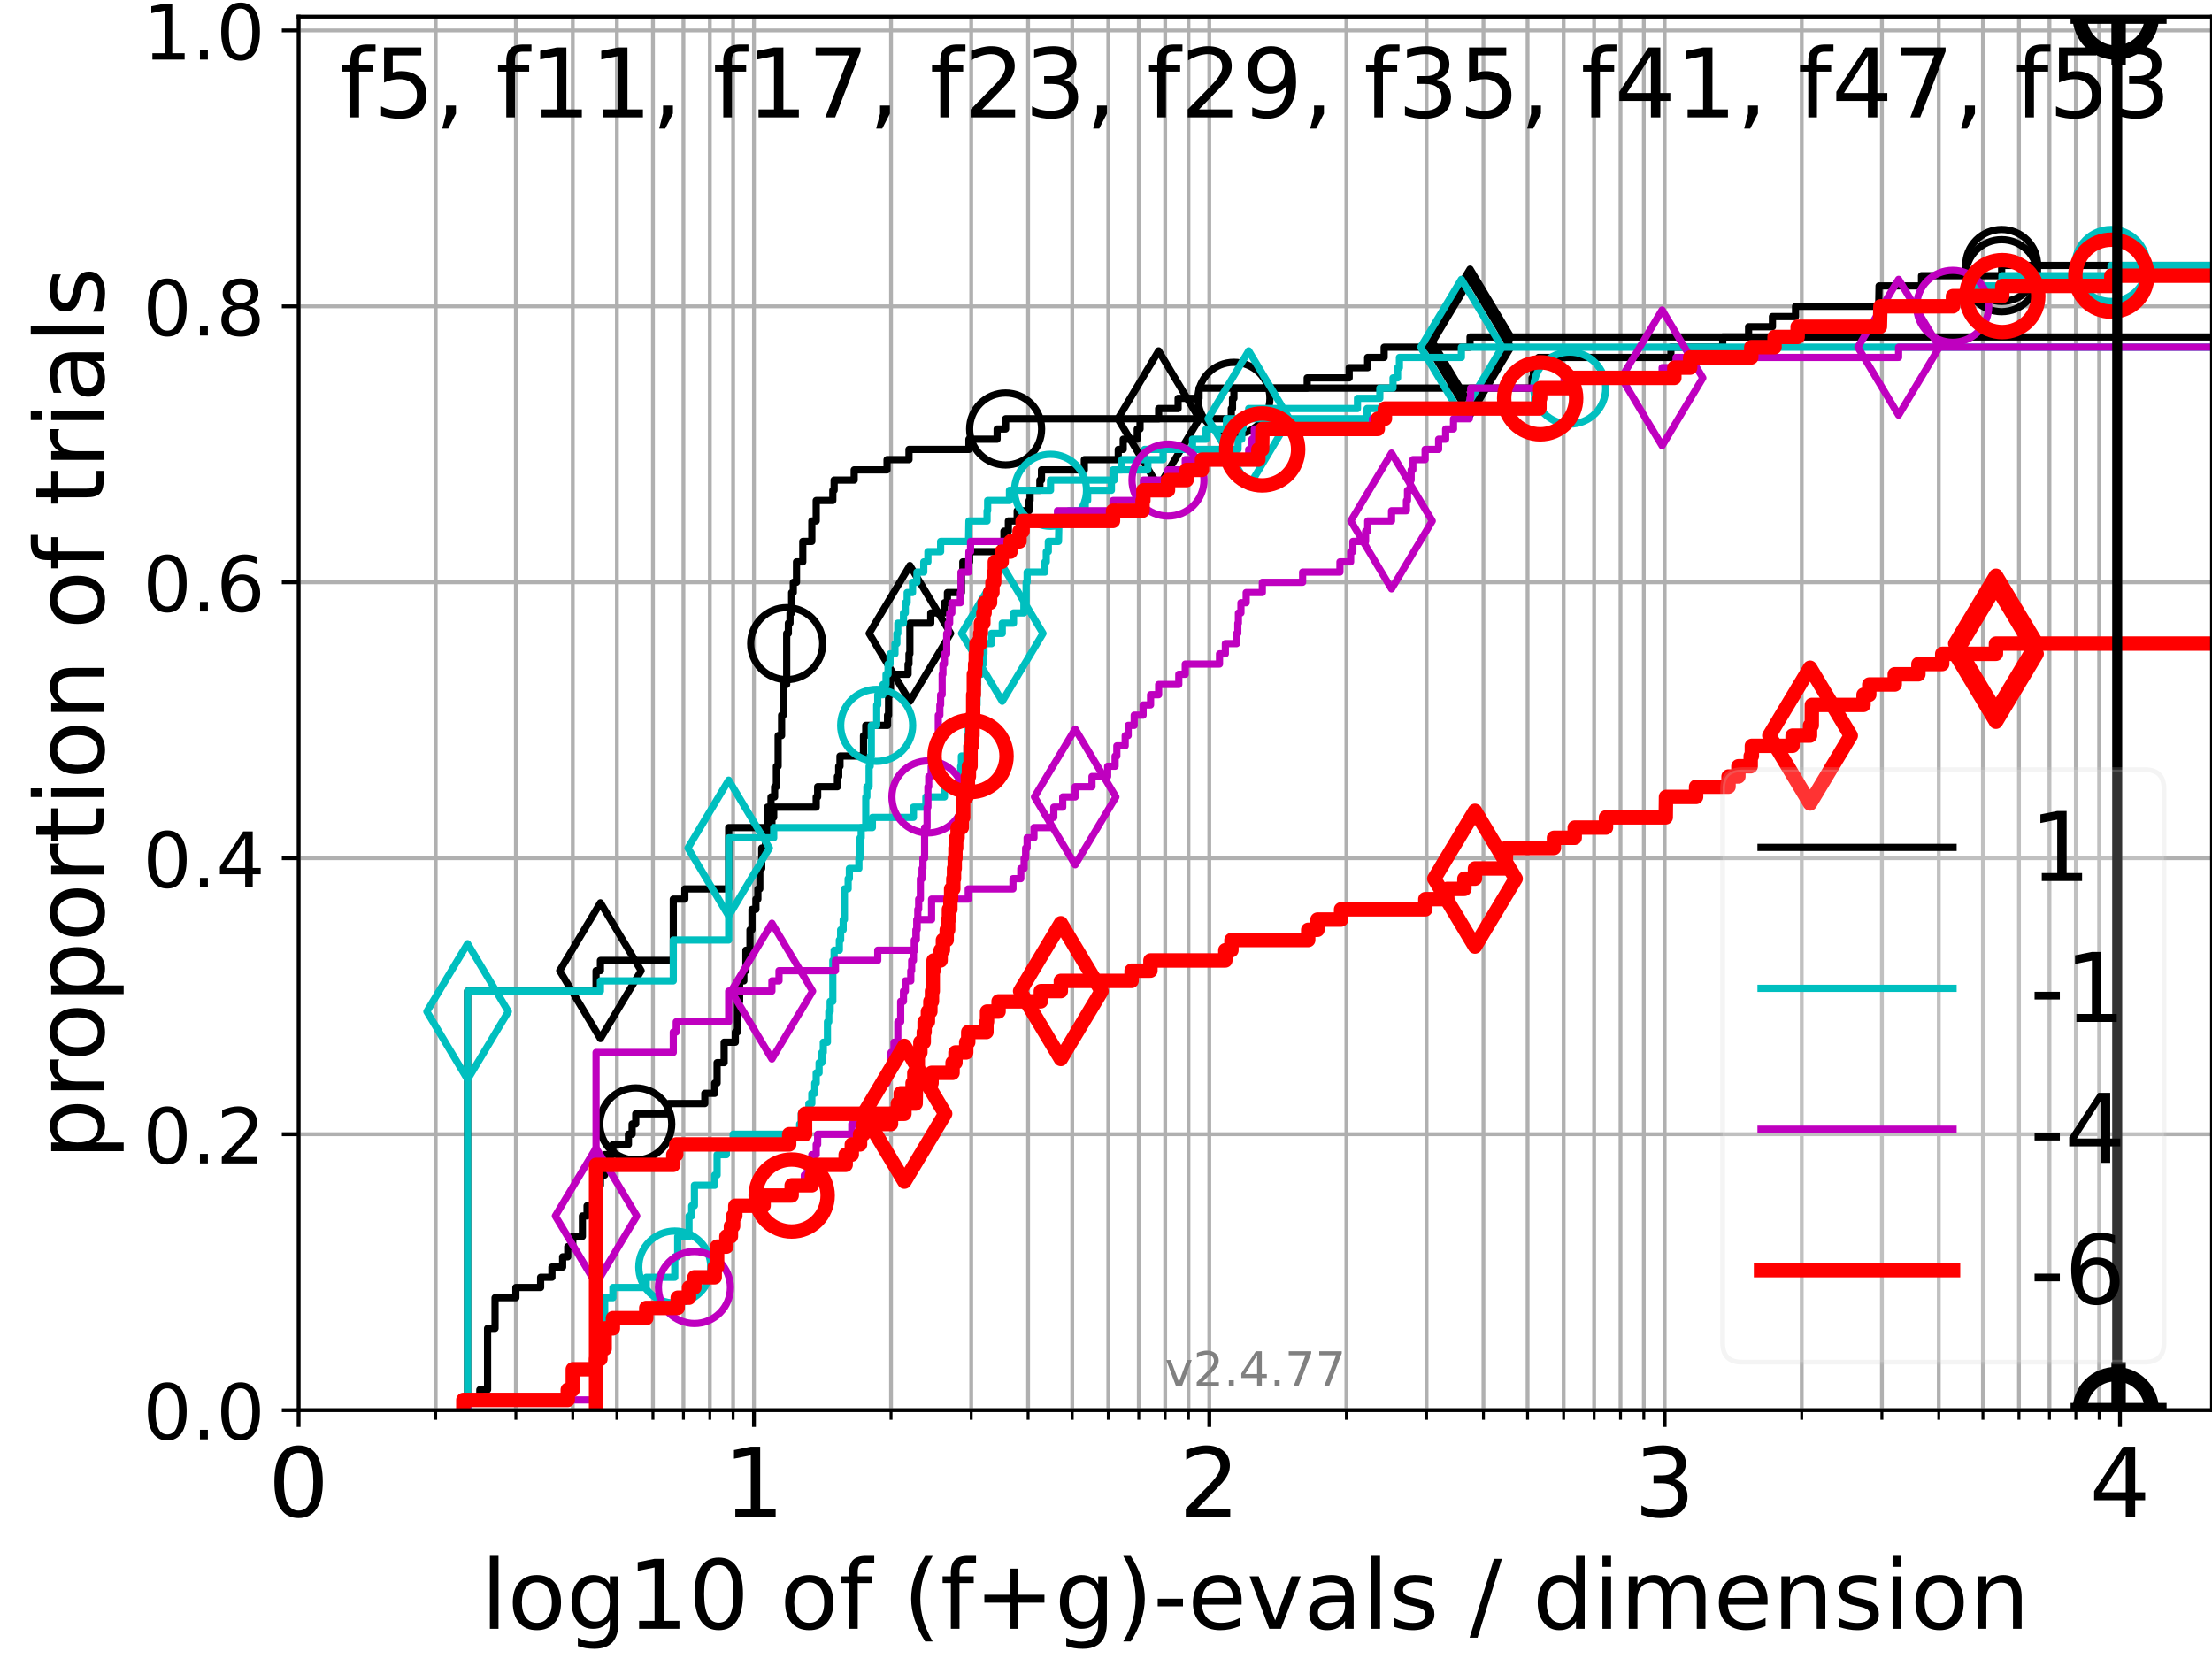 <?xml version="1.0" encoding="utf-8" standalone="no"?>
<!DOCTYPE svg PUBLIC "-//W3C//DTD SVG 1.1//EN"
  "http://www.w3.org/Graphics/SVG/1.1/DTD/svg11.dtd">
<!-- Created with matplotlib (https://matplotlib.org/) -->
<svg height="345.6pt" version="1.1" viewBox="0 0 460.8 345.6" width="460.8pt" xmlns="http://www.w3.org/2000/svg" xmlns:xlink="http://www.w3.org/1999/xlink">
 <defs>
  <style type="text/css">*{stroke-linecap:butt;stroke-linejoin:round;}</style>
 </defs>
 <g id="figure_1">
  <g id="patch_1">
   <path d="M 0 345.6 
L 460.8 345.6 
L 460.8 0 
L 0 0 
z
" style="fill:#ffffff;"/>
  </g>
  <g id="axes_1">
   <g id="patch_2">
    <path d="M 62.208 293.76 
L 460.8 293.76 
L 460.8 3.456 
L 62.208 3.456 
z
" style="fill:#ffffff;"/>
   </g>
   <g id="matplotlib.axis_1">
    <g id="xtick_1">
     <g id="line2d_1">
      <path clip-path="url(#p17b3242a5d)" d="M 62.208 293.76 
L 62.208 3.456 
" style="fill:none;stroke:#b0b0b0;stroke-linecap:square;stroke-width:0.8;"/>
     </g>
     <g id="line2d_2">
      <defs>
       <path d="M 0 0 
L 0 3.5 
" id="me77a474c5c" style="stroke:#000000;stroke-width:0.8;"/>
      </defs>
      <g>
       <use style="stroke:#000000;stroke-width:0.8;" x="62.208" xlink:href="#me77a474c5c" y="293.76"/>
      </g>
     </g>
     <g id="text_1">
      <!-- 0 -->
      <g transform="translate(55.846 315.957)scale(0.2 -0.2)">
       <defs>
        <path d="M 31.781 66.406 
Q 24.172 66.406 20.328 58.906 
Q 16.5 51.422 16.5 36.375 
Q 16.5 21.391 20.328 13.891 
Q 24.172 6.391 31.781 6.391 
Q 39.453 6.391 43.281 13.891 
Q 47.125 21.391 47.125 36.375 
Q 47.125 51.422 43.281 58.906 
Q 39.453 66.406 31.781 66.406 
z
M 31.781 74.219 
Q 44.047 74.219 50.516 64.516 
Q 56.984 54.828 56.984 36.375 
Q 56.984 17.969 50.516 8.266 
Q 44.047 -1.422 31.781 -1.422 
Q 19.531 -1.422 13.062 8.266 
Q 6.594 17.969 6.594 36.375 
Q 6.594 54.828 13.062 64.516 
Q 19.531 74.219 31.781 74.219 
z
" id="DejaVuSans-48"/>
       </defs>
       <use xlink:href="#DejaVuSans-48"/>
      </g>
     </g>
    </g>
    <g id="xtick_2">
     <g id="line2d_3">
      <path clip-path="url(#p17b3242a5d)" d="M 157.064 293.76 
L 157.064 3.456 
" style="fill:none;stroke:#b0b0b0;stroke-linecap:square;stroke-width:0.8;"/>
     </g>
     <g id="line2d_4">
      <g>
       <use style="stroke:#000000;stroke-width:0.8;" x="157.064" xlink:href="#me77a474c5c" y="293.76"/>
      </g>
     </g>
     <g id="text_2">
      <!-- 1 -->
      <g transform="translate(150.702 315.957)scale(0.2 -0.2)">
       <defs>
        <path d="M 12.406 8.297 
L 28.516 8.297 
L 28.516 63.922 
L 10.984 60.406 
L 10.984 69.391 
L 28.422 72.906 
L 38.281 72.906 
L 38.281 8.297 
L 54.391 8.297 
L 54.391 0 
L 12.406 0 
z
" id="DejaVuSans-49"/>
       </defs>
       <use xlink:href="#DejaVuSans-49"/>
      </g>
     </g>
    </g>
    <g id="xtick_3">
     <g id="line2d_5">
      <path clip-path="url(#p17b3242a5d)" d="M 251.921 293.76 
L 251.921 3.456 
" style="fill:none;stroke:#b0b0b0;stroke-linecap:square;stroke-width:0.8;"/>
     </g>
     <g id="line2d_6">
      <g>
       <use style="stroke:#000000;stroke-width:0.8;" x="251.921" xlink:href="#me77a474c5c" y="293.76"/>
      </g>
     </g>
     <g id="text_3">
      <!-- 2 -->
      <g transform="translate(245.558 315.957)scale(0.2 -0.2)">
       <defs>
        <path d="M 19.188 8.297 
L 53.609 8.297 
L 53.609 0 
L 7.328 0 
L 7.328 8.297 
Q 12.938 14.109 22.625 23.891 
Q 32.328 33.688 34.812 36.531 
Q 39.547 41.844 41.422 45.531 
Q 43.312 49.219 43.312 52.781 
Q 43.312 58.594 39.234 62.25 
Q 35.156 65.922 28.609 65.922 
Q 23.969 65.922 18.812 64.312 
Q 13.672 62.703 7.812 59.422 
L 7.812 69.391 
Q 13.766 71.781 18.938 73 
Q 24.125 74.219 28.422 74.219 
Q 39.75 74.219 46.484 68.547 
Q 53.219 62.891 53.219 53.422 
Q 53.219 48.922 51.531 44.891 
Q 49.859 40.875 45.406 35.406 
Q 44.188 33.984 37.641 27.219 
Q 31.109 20.453 19.188 8.297 
z
" id="DejaVuSans-50"/>
       </defs>
       <use xlink:href="#DejaVuSans-50"/>
      </g>
     </g>
    </g>
    <g id="xtick_4">
     <g id="line2d_7">
      <path clip-path="url(#p17b3242a5d)" d="M 346.777 293.76 
L 346.777 3.456 
" style="fill:none;stroke:#b0b0b0;stroke-linecap:square;stroke-width:0.8;"/>
     </g>
     <g id="line2d_8">
      <g>
       <use style="stroke:#000000;stroke-width:0.8;" x="346.777" xlink:href="#me77a474c5c" y="293.76"/>
      </g>
     </g>
     <g id="text_4">
      <!-- 3 -->
      <g transform="translate(340.415 315.957)scale(0.2 -0.2)">
       <defs>
        <path d="M 40.578 39.312 
Q 47.656 37.797 51.625 33 
Q 55.609 28.219 55.609 21.188 
Q 55.609 10.406 48.188 4.484 
Q 40.766 -1.422 27.094 -1.422 
Q 22.516 -1.422 17.656 -0.516 
Q 12.797 0.391 7.625 2.203 
L 7.625 11.719 
Q 11.719 9.328 16.594 8.109 
Q 21.484 6.891 26.812 6.891 
Q 36.078 6.891 40.938 10.547 
Q 45.797 14.203 45.797 21.188 
Q 45.797 27.641 41.281 31.266 
Q 36.766 34.906 28.719 34.906 
L 20.219 34.906 
L 20.219 43.016 
L 29.109 43.016 
Q 36.375 43.016 40.234 45.922 
Q 44.094 48.828 44.094 54.297 
Q 44.094 59.906 40.109 62.906 
Q 36.141 65.922 28.719 65.922 
Q 24.656 65.922 20.016 65.031 
Q 15.375 64.156 9.812 62.312 
L 9.812 71.094 
Q 15.438 72.656 20.344 73.438 
Q 25.25 74.219 29.594 74.219 
Q 40.828 74.219 47.359 69.109 
Q 53.906 64.016 53.906 55.328 
Q 53.906 49.266 50.438 45.094 
Q 46.969 40.922 40.578 39.312 
z
" id="DejaVuSans-51"/>
       </defs>
       <use xlink:href="#DejaVuSans-51"/>
      </g>
     </g>
    </g>
    <g id="xtick_5">
     <g id="line2d_9">
      <path clip-path="url(#p17b3242a5d)" d="M 441.633 293.76 
L 441.633 3.456 
" style="fill:none;stroke:#b0b0b0;stroke-linecap:square;stroke-width:0.8;"/>
     </g>
     <g id="line2d_10">
      <g>
       <use style="stroke:#000000;stroke-width:0.8;" x="441.633" xlink:href="#me77a474c5c" y="293.76"/>
      </g>
     </g>
     <g id="text_5">
      <!-- 4 -->
      <g transform="translate(435.271 315.957)scale(0.2 -0.2)">
       <defs>
        <path d="M 37.797 64.312 
L 12.891 25.391 
L 37.797 25.391 
z
M 35.203 72.906 
L 47.609 72.906 
L 47.609 25.391 
L 58.016 25.391 
L 58.016 17.188 
L 47.609 17.188 
L 47.609 0 
L 37.797 0 
L 37.797 17.188 
L 4.891 17.188 
L 4.891 26.703 
z
" id="DejaVuSans-52"/>
       </defs>
       <use xlink:href="#DejaVuSans-52"/>
      </g>
     </g>
    </g>
    <g id="xtick_6">
     <g id="line2d_11">
      <path clip-path="url(#p17b3242a5d)" d="M 90.763 293.76 
L 90.763 3.456 
" style="fill:none;stroke:#b0b0b0;stroke-linecap:square;stroke-width:0.8;"/>
     </g>
     <g id="line2d_12">
      <defs>
       <path d="M 0 0 
L 0 2 
" id="m1d123529ff" style="stroke:#000000;stroke-width:0.6;"/>
      </defs>
      <g>
       <use style="stroke:#000000;stroke-width:0.6;" x="90.763" xlink:href="#m1d123529ff" y="293.76"/>
      </g>
     </g>
    </g>
    <g id="xtick_7">
     <g id="line2d_13">
      <path clip-path="url(#p17b3242a5d)" d="M 107.466 293.76 
L 107.466 3.456 
" style="fill:none;stroke:#b0b0b0;stroke-linecap:square;stroke-width:0.8;"/>
     </g>
     <g id="line2d_14">
      <g>
       <use style="stroke:#000000;stroke-width:0.6;" x="107.466" xlink:href="#m1d123529ff" y="293.76"/>
      </g>
     </g>
    </g>
    <g id="xtick_8">
     <g id="line2d_15">
      <path clip-path="url(#p17b3242a5d)" d="M 119.317 293.76 
L 119.317 3.456 
" style="fill:none;stroke:#b0b0b0;stroke-linecap:square;stroke-width:0.8;"/>
     </g>
     <g id="line2d_16">
      <g>
       <use style="stroke:#000000;stroke-width:0.6;" x="119.317" xlink:href="#m1d123529ff" y="293.76"/>
      </g>
     </g>
    </g>
    <g id="xtick_9">
     <g id="line2d_17">
      <path clip-path="url(#p17b3242a5d)" d="M 128.51 293.76 
L 128.51 3.456 
" style="fill:none;stroke:#b0b0b0;stroke-linecap:square;stroke-width:0.8;"/>
     </g>
     <g id="line2d_18">
      <g>
       <use style="stroke:#000000;stroke-width:0.6;" x="128.51" xlink:href="#m1d123529ff" y="293.76"/>
      </g>
     </g>
    </g>
    <g id="xtick_10">
     <g id="line2d_19">
      <path clip-path="url(#p17b3242a5d)" d="M 136.021 293.76 
L 136.021 3.456 
" style="fill:none;stroke:#b0b0b0;stroke-linecap:square;stroke-width:0.8;"/>
     </g>
     <g id="line2d_20">
      <g>
       <use style="stroke:#000000;stroke-width:0.6;" x="136.021" xlink:href="#m1d123529ff" y="293.76"/>
      </g>
     </g>
    </g>
    <g id="xtick_11">
     <g id="line2d_21">
      <path clip-path="url(#p17b3242a5d)" d="M 142.371 293.76 
L 142.371 3.456 
" style="fill:none;stroke:#b0b0b0;stroke-linecap:square;stroke-width:0.8;"/>
     </g>
     <g id="line2d_22">
      <g>
       <use style="stroke:#000000;stroke-width:0.6;" x="142.371" xlink:href="#m1d123529ff" y="293.76"/>
      </g>
     </g>
    </g>
    <g id="xtick_12">
     <g id="line2d_23">
      <path clip-path="url(#p17b3242a5d)" d="M 147.872 293.76 
L 147.872 3.456 
" style="fill:none;stroke:#b0b0b0;stroke-linecap:square;stroke-width:0.8;"/>
     </g>
     <g id="line2d_24">
      <g>
       <use style="stroke:#000000;stroke-width:0.6;" x="147.872" xlink:href="#m1d123529ff" y="293.76"/>
      </g>
     </g>
    </g>
    <g id="xtick_13">
     <g id="line2d_25">
      <path clip-path="url(#p17b3242a5d)" d="M 152.724 293.76 
L 152.724 3.456 
" style="fill:none;stroke:#b0b0b0;stroke-linecap:square;stroke-width:0.8;"/>
     </g>
     <g id="line2d_26">
      <g>
       <use style="stroke:#000000;stroke-width:0.6;" x="152.724" xlink:href="#m1d123529ff" y="293.76"/>
      </g>
     </g>
    </g>
    <g id="xtick_14">
     <g id="line2d_27">
      <path clip-path="url(#p17b3242a5d)" d="M 185.619 293.76 
L 185.619 3.456 
" style="fill:none;stroke:#b0b0b0;stroke-linecap:square;stroke-width:0.8;"/>
     </g>
     <g id="line2d_28">
      <g>
       <use style="stroke:#000000;stroke-width:0.6;" x="185.619" xlink:href="#m1d123529ff" y="293.76"/>
      </g>
     </g>
    </g>
    <g id="xtick_15">
     <g id="line2d_29">
      <path clip-path="url(#p17b3242a5d)" d="M 202.322 293.76 
L 202.322 3.456 
" style="fill:none;stroke:#b0b0b0;stroke-linecap:square;stroke-width:0.8;"/>
     </g>
     <g id="line2d_30">
      <g>
       <use style="stroke:#000000;stroke-width:0.6;" x="202.322" xlink:href="#m1d123529ff" y="293.76"/>
      </g>
     </g>
    </g>
    <g id="xtick_16">
     <g id="line2d_31">
      <path clip-path="url(#p17b3242a5d)" d="M 214.174 293.76 
L 214.174 3.456 
" style="fill:none;stroke:#b0b0b0;stroke-linecap:square;stroke-width:0.8;"/>
     </g>
     <g id="line2d_32">
      <g>
       <use style="stroke:#000000;stroke-width:0.6;" x="214.174" xlink:href="#m1d123529ff" y="293.76"/>
      </g>
     </g>
    </g>
    <g id="xtick_17">
     <g id="line2d_33">
      <path clip-path="url(#p17b3242a5d)" d="M 223.366 293.76 
L 223.366 3.456 
" style="fill:none;stroke:#b0b0b0;stroke-linecap:square;stroke-width:0.8;"/>
     </g>
     <g id="line2d_34">
      <g>
       <use style="stroke:#000000;stroke-width:0.6;" x="223.366" xlink:href="#m1d123529ff" y="293.76"/>
      </g>
     </g>
    </g>
    <g id="xtick_18">
     <g id="line2d_35">
      <path clip-path="url(#p17b3242a5d)" d="M 230.877 293.76 
L 230.877 3.456 
" style="fill:none;stroke:#b0b0b0;stroke-linecap:square;stroke-width:0.8;"/>
     </g>
     <g id="line2d_36">
      <g>
       <use style="stroke:#000000;stroke-width:0.6;" x="230.877" xlink:href="#m1d123529ff" y="293.76"/>
      </g>
     </g>
    </g>
    <g id="xtick_19">
     <g id="line2d_37">
      <path clip-path="url(#p17b3242a5d)" d="M 237.227 293.76 
L 237.227 3.456 
" style="fill:none;stroke:#b0b0b0;stroke-linecap:square;stroke-width:0.8;"/>
     </g>
     <g id="line2d_38">
      <g>
       <use style="stroke:#000000;stroke-width:0.6;" x="237.227" xlink:href="#m1d123529ff" y="293.76"/>
      </g>
     </g>
    </g>
    <g id="xtick_20">
     <g id="line2d_39">
      <path clip-path="url(#p17b3242a5d)" d="M 242.728 293.76 
L 242.728 3.456 
" style="fill:none;stroke:#b0b0b0;stroke-linecap:square;stroke-width:0.8;"/>
     </g>
     <g id="line2d_40">
      <g>
       <use style="stroke:#000000;stroke-width:0.6;" x="242.728" xlink:href="#m1d123529ff" y="293.76"/>
      </g>
     </g>
    </g>
    <g id="xtick_21">
     <g id="line2d_41">
      <path clip-path="url(#p17b3242a5d)" d="M 247.58 293.76 
L 247.58 3.456 
" style="fill:none;stroke:#b0b0b0;stroke-linecap:square;stroke-width:0.8;"/>
     </g>
     <g id="line2d_42">
      <g>
       <use style="stroke:#000000;stroke-width:0.6;" x="247.58" xlink:href="#m1d123529ff" y="293.76"/>
      </g>
     </g>
    </g>
    <g id="xtick_22">
     <g id="line2d_43">
      <path clip-path="url(#p17b3242a5d)" d="M 280.475 293.76 
L 280.475 3.456 
" style="fill:none;stroke:#b0b0b0;stroke-linecap:square;stroke-width:0.8;"/>
     </g>
     <g id="line2d_44">
      <g>
       <use style="stroke:#000000;stroke-width:0.6;" x="280.475" xlink:href="#m1d123529ff" y="293.76"/>
      </g>
     </g>
    </g>
    <g id="xtick_23">
     <g id="line2d_45">
      <path clip-path="url(#p17b3242a5d)" d="M 297.179 293.76 
L 297.179 3.456 
" style="fill:none;stroke:#b0b0b0;stroke-linecap:square;stroke-width:0.8;"/>
     </g>
     <g id="line2d_46">
      <g>
       <use style="stroke:#000000;stroke-width:0.6;" x="297.179" xlink:href="#m1d123529ff" y="293.76"/>
      </g>
     </g>
    </g>
    <g id="xtick_24">
     <g id="line2d_47">
      <path clip-path="url(#p17b3242a5d)" d="M 309.03 293.76 
L 309.03 3.456 
" style="fill:none;stroke:#b0b0b0;stroke-linecap:square;stroke-width:0.8;"/>
     </g>
     <g id="line2d_48">
      <g>
       <use style="stroke:#000000;stroke-width:0.6;" x="309.03" xlink:href="#m1d123529ff" y="293.76"/>
      </g>
     </g>
    </g>
    <g id="xtick_25">
     <g id="line2d_49">
      <path clip-path="url(#p17b3242a5d)" d="M 318.222 293.76 
L 318.222 3.456 
" style="fill:none;stroke:#b0b0b0;stroke-linecap:square;stroke-width:0.8;"/>
     </g>
     <g id="line2d_50">
      <g>
       <use style="stroke:#000000;stroke-width:0.6;" x="318.222" xlink:href="#m1d123529ff" y="293.76"/>
      </g>
     </g>
    </g>
    <g id="xtick_26">
     <g id="line2d_51">
      <path clip-path="url(#p17b3242a5d)" d="M 325.733 293.76 
L 325.733 3.456 
" style="fill:none;stroke:#b0b0b0;stroke-linecap:square;stroke-width:0.8;"/>
     </g>
     <g id="line2d_52">
      <g>
       <use style="stroke:#000000;stroke-width:0.6;" x="325.733" xlink:href="#m1d123529ff" y="293.76"/>
      </g>
     </g>
    </g>
    <g id="xtick_27">
     <g id="line2d_53">
      <path clip-path="url(#p17b3242a5d)" d="M 332.084 293.76 
L 332.084 3.456 
" style="fill:none;stroke:#b0b0b0;stroke-linecap:square;stroke-width:0.8;"/>
     </g>
     <g id="line2d_54">
      <g>
       <use style="stroke:#000000;stroke-width:0.6;" x="332.084" xlink:href="#m1d123529ff" y="293.76"/>
      </g>
     </g>
    </g>
    <g id="xtick_28">
     <g id="line2d_55">
      <path clip-path="url(#p17b3242a5d)" d="M 337.585 293.76 
L 337.585 3.456 
" style="fill:none;stroke:#b0b0b0;stroke-linecap:square;stroke-width:0.8;"/>
     </g>
     <g id="line2d_56">
      <g>
       <use style="stroke:#000000;stroke-width:0.6;" x="337.585" xlink:href="#m1d123529ff" y="293.76"/>
      </g>
     </g>
    </g>
    <g id="xtick_29">
     <g id="line2d_57">
      <path clip-path="url(#p17b3242a5d)" d="M 342.437 293.76 
L 342.437 3.456 
" style="fill:none;stroke:#b0b0b0;stroke-linecap:square;stroke-width:0.8;"/>
     </g>
     <g id="line2d_58">
      <g>
       <use style="stroke:#000000;stroke-width:0.6;" x="342.437" xlink:href="#m1d123529ff" y="293.76"/>
      </g>
     </g>
    </g>
    <g id="xtick_30">
     <g id="line2d_59">
      <path clip-path="url(#p17b3242a5d)" d="M 375.332 293.76 
L 375.332 3.456 
" style="fill:none;stroke:#b0b0b0;stroke-linecap:square;stroke-width:0.8;"/>
     </g>
     <g id="line2d_60">
      <g>
       <use style="stroke:#000000;stroke-width:0.6;" x="375.332" xlink:href="#m1d123529ff" y="293.76"/>
      </g>
     </g>
    </g>
    <g id="xtick_31">
     <g id="line2d_61">
      <path clip-path="url(#p17b3242a5d)" d="M 392.035 293.76 
L 392.035 3.456 
" style="fill:none;stroke:#b0b0b0;stroke-linecap:square;stroke-width:0.8;"/>
     </g>
     <g id="line2d_62">
      <g>
       <use style="stroke:#000000;stroke-width:0.6;" x="392.035" xlink:href="#m1d123529ff" y="293.76"/>
      </g>
     </g>
    </g>
    <g id="xtick_32">
     <g id="line2d_63">
      <path clip-path="url(#p17b3242a5d)" d="M 403.886 293.76 
L 403.886 3.456 
" style="fill:none;stroke:#b0b0b0;stroke-linecap:square;stroke-width:0.8;"/>
     </g>
     <g id="line2d_64">
      <g>
       <use style="stroke:#000000;stroke-width:0.6;" x="403.886" xlink:href="#m1d123529ff" y="293.76"/>
      </g>
     </g>
    </g>
    <g id="xtick_33">
     <g id="line2d_65">
      <path clip-path="url(#p17b3242a5d)" d="M 413.079 293.76 
L 413.079 3.456 
" style="fill:none;stroke:#b0b0b0;stroke-linecap:square;stroke-width:0.8;"/>
     </g>
     <g id="line2d_66">
      <g>
       <use style="stroke:#000000;stroke-width:0.6;" x="413.079" xlink:href="#m1d123529ff" y="293.76"/>
      </g>
     </g>
    </g>
    <g id="xtick_34">
     <g id="line2d_67">
      <path clip-path="url(#p17b3242a5d)" d="M 420.59 293.76 
L 420.59 3.456 
" style="fill:none;stroke:#b0b0b0;stroke-linecap:square;stroke-width:0.8;"/>
     </g>
     <g id="line2d_68">
      <g>
       <use style="stroke:#000000;stroke-width:0.6;" x="420.59" xlink:href="#m1d123529ff" y="293.76"/>
      </g>
     </g>
    </g>
    <g id="xtick_35">
     <g id="line2d_69">
      <path clip-path="url(#p17b3242a5d)" d="M 426.94 293.76 
L 426.94 3.456 
" style="fill:none;stroke:#b0b0b0;stroke-linecap:square;stroke-width:0.8;"/>
     </g>
     <g id="line2d_70">
      <g>
       <use style="stroke:#000000;stroke-width:0.6;" x="426.94" xlink:href="#m1d123529ff" y="293.76"/>
      </g>
     </g>
    </g>
    <g id="xtick_36">
     <g id="line2d_71">
      <path clip-path="url(#p17b3242a5d)" d="M 432.441 293.76 
L 432.441 3.456 
" style="fill:none;stroke:#b0b0b0;stroke-linecap:square;stroke-width:0.8;"/>
     </g>
     <g id="line2d_72">
      <g>
       <use style="stroke:#000000;stroke-width:0.6;" x="432.441" xlink:href="#m1d123529ff" y="293.76"/>
      </g>
     </g>
    </g>
    <g id="xtick_37">
     <g id="line2d_73">
      <path clip-path="url(#p17b3242a5d)" d="M 437.293 293.76 
L 437.293 3.456 
" style="fill:none;stroke:#b0b0b0;stroke-linecap:square;stroke-width:0.8;"/>
     </g>
     <g id="line2d_74">
      <g>
       <use style="stroke:#000000;stroke-width:0.6;" x="437.293" xlink:href="#m1d123529ff" y="293.76"/>
      </g>
     </g>
    </g>
    <g id="text_6">
     <!-- log10 of (f+g)-evals / dimension -->
     <g transform="translate(100.165 339.313)scale(0.2 -0.2)">
      <defs>
       <path d="M 9.422 75.984 
L 18.406 75.984 
L 18.406 0 
L 9.422 0 
z
" id="DejaVuSans-108"/>
       <path d="M 30.609 48.391 
Q 23.391 48.391 19.188 42.75 
Q 14.984 37.109 14.984 27.297 
Q 14.984 17.484 19.156 11.844 
Q 23.344 6.203 30.609 6.203 
Q 37.797 6.203 41.984 11.859 
Q 46.188 17.531 46.188 27.297 
Q 46.188 37.016 41.984 42.703 
Q 37.797 48.391 30.609 48.391 
z
M 30.609 56 
Q 42.328 56 49.016 48.375 
Q 55.719 40.766 55.719 27.297 
Q 55.719 13.875 49.016 6.219 
Q 42.328 -1.422 30.609 -1.422 
Q 18.844 -1.422 12.172 6.219 
Q 5.516 13.875 5.516 27.297 
Q 5.516 40.766 12.172 48.375 
Q 18.844 56 30.609 56 
z
" id="DejaVuSans-111"/>
       <path d="M 45.406 27.984 
Q 45.406 37.75 41.375 43.109 
Q 37.359 48.484 30.078 48.484 
Q 22.859 48.484 18.828 43.109 
Q 14.797 37.75 14.797 27.984 
Q 14.797 18.266 18.828 12.891 
Q 22.859 7.516 30.078 7.516 
Q 37.359 7.516 41.375 12.891 
Q 45.406 18.266 45.406 27.984 
z
M 54.391 6.781 
Q 54.391 -7.172 48.188 -13.984 
Q 42 -20.797 29.203 -20.797 
Q 24.469 -20.797 20.266 -20.094 
Q 16.062 -19.391 12.109 -17.922 
L 12.109 -9.188 
Q 16.062 -11.328 19.922 -12.344 
Q 23.781 -13.375 27.781 -13.375 
Q 36.625 -13.375 41.016 -8.766 
Q 45.406 -4.156 45.406 5.172 
L 45.406 9.625 
Q 42.625 4.781 38.281 2.391 
Q 33.938 0 27.875 0 
Q 17.828 0 11.672 7.656 
Q 5.516 15.328 5.516 27.984 
Q 5.516 40.672 11.672 48.328 
Q 17.828 56 27.875 56 
Q 33.938 56 38.281 53.609 
Q 42.625 51.219 45.406 46.391 
L 45.406 54.688 
L 54.391 54.688 
z
" id="DejaVuSans-103"/>
       <path id="DejaVuSans-32"/>
       <path d="M 37.109 75.984 
L 37.109 68.5 
L 28.516 68.5 
Q 23.688 68.5 21.797 66.547 
Q 19.922 64.594 19.922 59.516 
L 19.922 54.688 
L 34.719 54.688 
L 34.719 47.703 
L 19.922 47.703 
L 19.922 0 
L 10.891 0 
L 10.891 47.703 
L 2.297 47.703 
L 2.297 54.688 
L 10.891 54.688 
L 10.891 58.5 
Q 10.891 67.625 15.141 71.797 
Q 19.391 75.984 28.609 75.984 
z
" id="DejaVuSans-102"/>
       <path d="M 31 75.875 
Q 24.469 64.656 21.281 53.656 
Q 18.109 42.672 18.109 31.391 
Q 18.109 20.125 21.312 9.062 
Q 24.516 -2 31 -13.188 
L 23.188 -13.188 
Q 15.875 -1.703 12.234 9.375 
Q 8.594 20.453 8.594 31.391 
Q 8.594 42.281 12.203 53.312 
Q 15.828 64.359 23.188 75.875 
z
" id="DejaVuSans-40"/>
       <path d="M 46 62.703 
L 46 35.5 
L 73.188 35.5 
L 73.188 27.203 
L 46 27.203 
L 46 0 
L 37.797 0 
L 37.797 27.203 
L 10.594 27.203 
L 10.594 35.5 
L 37.797 35.5 
L 37.797 62.703 
z
" id="DejaVuSans-43"/>
       <path d="M 8.016 75.875 
L 15.828 75.875 
Q 23.141 64.359 26.781 53.312 
Q 30.422 42.281 30.422 31.391 
Q 30.422 20.453 26.781 9.375 
Q 23.141 -1.703 15.828 -13.188 
L 8.016 -13.188 
Q 14.5 -2 17.703 9.062 
Q 20.906 20.125 20.906 31.391 
Q 20.906 42.672 17.703 53.656 
Q 14.5 64.656 8.016 75.875 
z
" id="DejaVuSans-41"/>
       <path d="M 4.891 31.391 
L 31.203 31.391 
L 31.203 23.391 
L 4.891 23.391 
z
" id="DejaVuSans-45"/>
       <path d="M 56.203 29.594 
L 56.203 25.203 
L 14.891 25.203 
Q 15.484 15.922 20.484 11.062 
Q 25.484 6.203 34.422 6.203 
Q 39.594 6.203 44.453 7.469 
Q 49.312 8.734 54.109 11.281 
L 54.109 2.781 
Q 49.266 0.734 44.188 -0.344 
Q 39.109 -1.422 33.891 -1.422 
Q 20.797 -1.422 13.156 6.188 
Q 5.516 13.812 5.516 26.812 
Q 5.516 40.234 12.766 48.109 
Q 20.016 56 32.328 56 
Q 43.359 56 49.781 48.891 
Q 56.203 41.797 56.203 29.594 
z
M 47.219 32.234 
Q 47.125 39.594 43.094 43.984 
Q 39.062 48.391 32.422 48.391 
Q 24.906 48.391 20.391 44.141 
Q 15.875 39.891 15.188 32.172 
z
" id="DejaVuSans-101"/>
       <path d="M 2.984 54.688 
L 12.5 54.688 
L 29.594 8.797 
L 46.688 54.688 
L 56.203 54.688 
L 35.688 0 
L 23.484 0 
z
" id="DejaVuSans-118"/>
       <path d="M 34.281 27.484 
Q 23.391 27.484 19.188 25 
Q 14.984 22.516 14.984 16.5 
Q 14.984 11.719 18.141 8.906 
Q 21.297 6.109 26.703 6.109 
Q 34.188 6.109 38.703 11.406 
Q 43.219 16.703 43.219 25.484 
L 43.219 27.484 
z
M 52.203 31.203 
L 52.203 0 
L 43.219 0 
L 43.219 8.297 
Q 40.141 3.328 35.547 0.953 
Q 30.953 -1.422 24.312 -1.422 
Q 15.922 -1.422 10.953 3.297 
Q 6 8.016 6 15.922 
Q 6 25.141 12.172 29.828 
Q 18.359 34.516 30.609 34.516 
L 43.219 34.516 
L 43.219 35.406 
Q 43.219 41.609 39.141 45 
Q 35.062 48.391 27.688 48.391 
Q 23 48.391 18.547 47.266 
Q 14.109 46.141 10.016 43.891 
L 10.016 52.203 
Q 14.938 54.109 19.578 55.047 
Q 24.219 56 28.609 56 
Q 40.484 56 46.344 49.844 
Q 52.203 43.703 52.203 31.203 
z
" id="DejaVuSans-97"/>
       <path d="M 44.281 53.078 
L 44.281 44.578 
Q 40.484 46.531 36.375 47.5 
Q 32.281 48.484 27.875 48.484 
Q 21.188 48.484 17.844 46.438 
Q 14.5 44.391 14.5 40.281 
Q 14.5 37.156 16.891 35.375 
Q 19.281 33.594 26.516 31.984 
L 29.594 31.297 
Q 39.156 29.25 43.188 25.516 
Q 47.219 21.781 47.219 15.094 
Q 47.219 7.469 41.188 3.016 
Q 35.156 -1.422 24.609 -1.422 
Q 20.219 -1.422 15.453 -0.562 
Q 10.688 0.297 5.422 2 
L 5.422 11.281 
Q 10.406 8.688 15.234 7.391 
Q 20.062 6.109 24.812 6.109 
Q 31.156 6.109 34.562 8.281 
Q 37.984 10.453 37.984 14.406 
Q 37.984 18.062 35.516 20.016 
Q 33.062 21.969 24.703 23.781 
L 21.578 24.516 
Q 13.234 26.266 9.516 29.906 
Q 5.812 33.547 5.812 39.891 
Q 5.812 47.609 11.281 51.797 
Q 16.75 56 26.812 56 
Q 31.781 56 36.172 55.266 
Q 40.578 54.547 44.281 53.078 
z
" id="DejaVuSans-115"/>
       <path d="M 25.391 72.906 
L 33.688 72.906 
L 8.297 -9.281 
L 0 -9.281 
z
" id="DejaVuSans-47"/>
       <path d="M 45.406 46.391 
L 45.406 75.984 
L 54.391 75.984 
L 54.391 0 
L 45.406 0 
L 45.406 8.203 
Q 42.578 3.328 38.25 0.953 
Q 33.938 -1.422 27.875 -1.422 
Q 17.969 -1.422 11.734 6.484 
Q 5.516 14.406 5.516 27.297 
Q 5.516 40.188 11.734 48.094 
Q 17.969 56 27.875 56 
Q 33.938 56 38.25 53.625 
Q 42.578 51.266 45.406 46.391 
z
M 14.797 27.297 
Q 14.797 17.391 18.875 11.75 
Q 22.953 6.109 30.078 6.109 
Q 37.203 6.109 41.297 11.75 
Q 45.406 17.391 45.406 27.297 
Q 45.406 37.203 41.297 42.844 
Q 37.203 48.484 30.078 48.484 
Q 22.953 48.484 18.875 42.844 
Q 14.797 37.203 14.797 27.297 
z
" id="DejaVuSans-100"/>
       <path d="M 9.422 54.688 
L 18.406 54.688 
L 18.406 0 
L 9.422 0 
z
M 9.422 75.984 
L 18.406 75.984 
L 18.406 64.594 
L 9.422 64.594 
z
" id="DejaVuSans-105"/>
       <path d="M 52 44.188 
Q 55.375 50.25 60.062 53.125 
Q 64.75 56 71.094 56 
Q 79.641 56 84.281 50.016 
Q 88.922 44.047 88.922 33.016 
L 88.922 0 
L 79.891 0 
L 79.891 32.719 
Q 79.891 40.578 77.094 44.375 
Q 74.312 48.188 68.609 48.188 
Q 61.625 48.188 57.562 43.547 
Q 53.516 38.922 53.516 30.906 
L 53.516 0 
L 44.484 0 
L 44.484 32.719 
Q 44.484 40.625 41.703 44.406 
Q 38.922 48.188 33.109 48.188 
Q 26.219 48.188 22.156 43.531 
Q 18.109 38.875 18.109 30.906 
L 18.109 0 
L 9.078 0 
L 9.078 54.688 
L 18.109 54.688 
L 18.109 46.188 
Q 21.188 51.219 25.484 53.609 
Q 29.781 56 35.688 56 
Q 41.656 56 45.828 52.969 
Q 50 49.953 52 44.188 
z
" id="DejaVuSans-109"/>
       <path d="M 54.891 33.016 
L 54.891 0 
L 45.906 0 
L 45.906 32.719 
Q 45.906 40.484 42.875 44.328 
Q 39.844 48.188 33.797 48.188 
Q 26.516 48.188 22.312 43.547 
Q 18.109 38.922 18.109 30.906 
L 18.109 0 
L 9.078 0 
L 9.078 54.688 
L 18.109 54.688 
L 18.109 46.188 
Q 21.344 51.125 25.703 53.562 
Q 30.078 56 35.797 56 
Q 45.219 56 50.047 50.172 
Q 54.891 44.344 54.891 33.016 
z
" id="DejaVuSans-110"/>
      </defs>
      <use xlink:href="#DejaVuSans-108"/>
      <use x="27.783" xlink:href="#DejaVuSans-111"/>
      <use x="88.965" xlink:href="#DejaVuSans-103"/>
      <use x="152.441" xlink:href="#DejaVuSans-49"/>
      <use x="216.064" xlink:href="#DejaVuSans-48"/>
      <use x="279.688" xlink:href="#DejaVuSans-32"/>
      <use x="311.475" xlink:href="#DejaVuSans-111"/>
      <use x="372.656" xlink:href="#DejaVuSans-102"/>
      <use x="407.861" xlink:href="#DejaVuSans-32"/>
      <use x="439.648" xlink:href="#DejaVuSans-40"/>
      <use x="478.662" xlink:href="#DejaVuSans-102"/>
      <use x="513.867" xlink:href="#DejaVuSans-43"/>
      <use x="597.656" xlink:href="#DejaVuSans-103"/>
      <use x="661.133" xlink:href="#DejaVuSans-41"/>
      <use x="700.146" xlink:href="#DejaVuSans-45"/>
      <use x="736.23" xlink:href="#DejaVuSans-101"/>
      <use x="797.754" xlink:href="#DejaVuSans-118"/>
      <use x="856.934" xlink:href="#DejaVuSans-97"/>
      <use x="918.213" xlink:href="#DejaVuSans-108"/>
      <use x="945.996" xlink:href="#DejaVuSans-115"/>
      <use x="998.096" xlink:href="#DejaVuSans-32"/>
      <use x="1029.883" xlink:href="#DejaVuSans-47"/>
      <use x="1063.574" xlink:href="#DejaVuSans-32"/>
      <use x="1095.361" xlink:href="#DejaVuSans-100"/>
      <use x="1158.838" xlink:href="#DejaVuSans-105"/>
      <use x="1186.621" xlink:href="#DejaVuSans-109"/>
      <use x="1284.033" xlink:href="#DejaVuSans-101"/>
      <use x="1345.557" xlink:href="#DejaVuSans-110"/>
      <use x="1408.936" xlink:href="#DejaVuSans-115"/>
      <use x="1461.035" xlink:href="#DejaVuSans-105"/>
      <use x="1488.818" xlink:href="#DejaVuSans-111"/>
      <use x="1550" xlink:href="#DejaVuSans-110"/>
     </g>
    </g>
   </g>
   <g id="matplotlib.axis_2">
    <g id="ytick_1">
     <g id="line2d_75">
      <path clip-path="url(#p17b3242a5d)" d="M 62.208 293.76 
L 460.8 293.76 
" style="fill:none;stroke:#b0b0b0;stroke-linecap:square;stroke-width:0.8;"/>
     </g>
     <g id="line2d_76">
      <defs>
       <path d="M 0 0 
L -3.5 0 
" id="mc97d00b85c" style="stroke:#000000;stroke-width:0.8;"/>
      </defs>
      <g>
       <use style="stroke:#000000;stroke-width:0.8;" x="62.208" xlink:href="#mc97d00b85c" y="293.76"/>
      </g>
     </g>
     <g id="text_7">
      <!-- 0.0 -->
      <g transform="translate(29.763 299.839)scale(0.16 -0.16)">
       <defs>
        <path d="M 10.688 12.406 
L 21 12.406 
L 21 0 
L 10.688 0 
z
" id="DejaVuSans-46"/>
       </defs>
       <use xlink:href="#DejaVuSans-48"/>
       <use x="63.623" xlink:href="#DejaVuSans-46"/>
       <use x="95.41" xlink:href="#DejaVuSans-48"/>
      </g>
     </g>
    </g>
    <g id="ytick_2">
     <g id="line2d_77">
      <path clip-path="url(#p17b3242a5d)" d="M 62.208 236.274 
L 460.8 236.274 
" style="fill:none;stroke:#b0b0b0;stroke-linecap:square;stroke-width:0.8;"/>
     </g>
     <g id="line2d_78">
      <g>
       <use style="stroke:#000000;stroke-width:0.8;" x="62.208" xlink:href="#mc97d00b85c" y="236.274"/>
      </g>
     </g>
     <g id="text_8">
      <!-- 0.2 -->
      <g transform="translate(29.763 242.353)scale(0.16 -0.16)">
       <use xlink:href="#DejaVuSans-48"/>
       <use x="63.623" xlink:href="#DejaVuSans-46"/>
       <use x="95.41" xlink:href="#DejaVuSans-50"/>
      </g>
     </g>
    </g>
    <g id="ytick_3">
     <g id="line2d_79">
      <path clip-path="url(#p17b3242a5d)" d="M 62.208 178.788 
L 460.8 178.788 
" style="fill:none;stroke:#b0b0b0;stroke-linecap:square;stroke-width:0.8;"/>
     </g>
     <g id="line2d_80">
      <g>
       <use style="stroke:#000000;stroke-width:0.8;" x="62.208" xlink:href="#mc97d00b85c" y="178.788"/>
      </g>
     </g>
     <g id="text_9">
      <!-- 0.4 -->
      <g transform="translate(29.763 184.867)scale(0.16 -0.16)">
       <use xlink:href="#DejaVuSans-48"/>
       <use x="63.623" xlink:href="#DejaVuSans-46"/>
       <use x="95.41" xlink:href="#DejaVuSans-52"/>
      </g>
     </g>
    </g>
    <g id="ytick_4">
     <g id="line2d_81">
      <path clip-path="url(#p17b3242a5d)" d="M 62.208 121.302 
L 460.8 121.302 
" style="fill:none;stroke:#b0b0b0;stroke-linecap:square;stroke-width:0.8;"/>
     </g>
     <g id="line2d_82">
      <g>
       <use style="stroke:#000000;stroke-width:0.8;" x="62.208" xlink:href="#mc97d00b85c" y="121.302"/>
      </g>
     </g>
     <g id="text_10">
      <!-- 0.6 -->
      <g transform="translate(29.763 127.381)scale(0.16 -0.16)">
       <defs>
        <path d="M 33.016 40.375 
Q 26.375 40.375 22.484 35.828 
Q 18.609 31.297 18.609 23.391 
Q 18.609 15.531 22.484 10.953 
Q 26.375 6.391 33.016 6.391 
Q 39.656 6.391 43.531 10.953 
Q 47.406 15.531 47.406 23.391 
Q 47.406 31.297 43.531 35.828 
Q 39.656 40.375 33.016 40.375 
z
M 52.594 71.297 
L 52.594 62.312 
Q 48.875 64.062 45.094 64.984 
Q 41.312 65.922 37.594 65.922 
Q 27.828 65.922 22.672 59.328 
Q 17.531 52.734 16.797 39.406 
Q 19.672 43.656 24.016 45.922 
Q 28.375 48.188 33.594 48.188 
Q 44.578 48.188 50.953 41.516 
Q 57.328 34.859 57.328 23.391 
Q 57.328 12.156 50.688 5.359 
Q 44.047 -1.422 33.016 -1.422 
Q 20.359 -1.422 13.672 8.266 
Q 6.984 17.969 6.984 36.375 
Q 6.984 53.656 15.188 63.938 
Q 23.391 74.219 37.203 74.219 
Q 40.922 74.219 44.703 73.484 
Q 48.484 72.75 52.594 71.297 
z
" id="DejaVuSans-54"/>
       </defs>
       <use xlink:href="#DejaVuSans-48"/>
       <use x="63.623" xlink:href="#DejaVuSans-46"/>
       <use x="95.41" xlink:href="#DejaVuSans-54"/>
      </g>
     </g>
    </g>
    <g id="ytick_5">
     <g id="line2d_83">
      <path clip-path="url(#p17b3242a5d)" d="M 62.208 63.816 
L 460.8 63.816 
" style="fill:none;stroke:#b0b0b0;stroke-linecap:square;stroke-width:0.8;"/>
     </g>
     <g id="line2d_84">
      <g>
       <use style="stroke:#000000;stroke-width:0.8;" x="62.208" xlink:href="#mc97d00b85c" y="63.816"/>
      </g>
     </g>
     <g id="text_11">
      <!-- 0.8 -->
      <g transform="translate(29.763 69.895)scale(0.16 -0.16)">
       <defs>
        <path d="M 31.781 34.625 
Q 24.75 34.625 20.719 30.859 
Q 16.703 27.094 16.703 20.516 
Q 16.703 13.922 20.719 10.156 
Q 24.75 6.391 31.781 6.391 
Q 38.812 6.391 42.859 10.172 
Q 46.922 13.969 46.922 20.516 
Q 46.922 27.094 42.891 30.859 
Q 38.875 34.625 31.781 34.625 
z
M 21.922 38.812 
Q 15.578 40.375 12.031 44.719 
Q 8.5 49.078 8.5 55.328 
Q 8.5 64.062 14.719 69.141 
Q 20.953 74.219 31.781 74.219 
Q 42.672 74.219 48.875 69.141 
Q 55.078 64.062 55.078 55.328 
Q 55.078 49.078 51.531 44.719 
Q 48 40.375 41.703 38.812 
Q 48.828 37.156 52.797 32.312 
Q 56.781 27.484 56.781 20.516 
Q 56.781 9.906 50.312 4.234 
Q 43.844 -1.422 31.781 -1.422 
Q 19.734 -1.422 13.25 4.234 
Q 6.781 9.906 6.781 20.516 
Q 6.781 27.484 10.781 32.312 
Q 14.797 37.156 21.922 38.812 
z
M 18.312 54.391 
Q 18.312 48.734 21.844 45.562 
Q 25.391 42.391 31.781 42.391 
Q 38.141 42.391 41.719 45.562 
Q 45.312 48.734 45.312 54.391 
Q 45.312 60.062 41.719 63.234 
Q 38.141 66.406 31.781 66.406 
Q 25.391 66.406 21.844 63.234 
Q 18.312 60.062 18.312 54.391 
z
" id="DejaVuSans-56"/>
       </defs>
       <use xlink:href="#DejaVuSans-48"/>
       <use x="63.623" xlink:href="#DejaVuSans-46"/>
       <use x="95.41" xlink:href="#DejaVuSans-56"/>
      </g>
     </g>
    </g>
    <g id="ytick_6">
     <g id="line2d_85">
      <path clip-path="url(#p17b3242a5d)" d="M 62.208 6.33 
L 460.8 6.33 
" style="fill:none;stroke:#b0b0b0;stroke-linecap:square;stroke-width:0.8;"/>
     </g>
     <g id="line2d_86">
      <g>
       <use style="stroke:#000000;stroke-width:0.8;" x="62.208" xlink:href="#mc97d00b85c" y="6.33"/>
      </g>
     </g>
     <g id="text_12">
      <!-- 1.0 -->
      <g transform="translate(29.763 12.409)scale(0.16 -0.16)">
       <use xlink:href="#DejaVuSans-49"/>
       <use x="63.623" xlink:href="#DejaVuSans-46"/>
       <use x="95.41" xlink:href="#DejaVuSans-48"/>
      </g>
     </g>
    </g>
    <g id="text_13">
     <!-- proportion of trials -->
     <g transform="translate(21.604 241.614)rotate(-90)scale(0.2 -0.2)">
      <defs>
       <path d="M 18.109 8.203 
L 18.109 -20.797 
L 9.078 -20.797 
L 9.078 54.688 
L 18.109 54.688 
L 18.109 46.391 
Q 20.953 51.266 25.266 53.625 
Q 29.594 56 35.594 56 
Q 45.562 56 51.781 48.094 
Q 58.016 40.188 58.016 27.297 
Q 58.016 14.406 51.781 6.484 
Q 45.562 -1.422 35.594 -1.422 
Q 29.594 -1.422 25.266 0.953 
Q 20.953 3.328 18.109 8.203 
z
M 48.688 27.297 
Q 48.688 37.203 44.609 42.844 
Q 40.531 48.484 33.406 48.484 
Q 26.266 48.484 22.188 42.844 
Q 18.109 37.203 18.109 27.297 
Q 18.109 17.391 22.188 11.75 
Q 26.266 6.109 33.406 6.109 
Q 40.531 6.109 44.609 11.75 
Q 48.688 17.391 48.688 27.297 
z
" id="DejaVuSans-112"/>
       <path d="M 41.109 46.297 
Q 39.594 47.172 37.812 47.578 
Q 36.031 48 33.891 48 
Q 26.266 48 22.188 43.047 
Q 18.109 38.094 18.109 28.812 
L 18.109 0 
L 9.078 0 
L 9.078 54.688 
L 18.109 54.688 
L 18.109 46.188 
Q 20.953 51.172 25.484 53.578 
Q 30.031 56 36.531 56 
Q 37.453 56 38.578 55.875 
Q 39.703 55.766 41.062 55.516 
z
" id="DejaVuSans-114"/>
       <path d="M 18.312 70.219 
L 18.312 54.688 
L 36.812 54.688 
L 36.812 47.703 
L 18.312 47.703 
L 18.312 18.016 
Q 18.312 11.328 20.141 9.422 
Q 21.969 7.516 27.594 7.516 
L 36.812 7.516 
L 36.812 0 
L 27.594 0 
Q 17.188 0 13.234 3.875 
Q 9.281 7.766 9.281 18.016 
L 9.281 47.703 
L 2.688 47.703 
L 2.688 54.688 
L 9.281 54.688 
L 9.281 70.219 
z
" id="DejaVuSans-116"/>
      </defs>
      <use xlink:href="#DejaVuSans-112"/>
      <use x="63.477" xlink:href="#DejaVuSans-114"/>
      <use x="102.34" xlink:href="#DejaVuSans-111"/>
      <use x="163.521" xlink:href="#DejaVuSans-112"/>
      <use x="226.998" xlink:href="#DejaVuSans-111"/>
      <use x="288.18" xlink:href="#DejaVuSans-114"/>
      <use x="329.293" xlink:href="#DejaVuSans-116"/>
      <use x="368.502" xlink:href="#DejaVuSans-105"/>
      <use x="396.285" xlink:href="#DejaVuSans-111"/>
      <use x="457.467" xlink:href="#DejaVuSans-110"/>
      <use x="520.846" xlink:href="#DejaVuSans-32"/>
      <use x="552.633" xlink:href="#DejaVuSans-111"/>
      <use x="613.814" xlink:href="#DejaVuSans-102"/>
      <use x="649.02" xlink:href="#DejaVuSans-32"/>
      <use x="680.807" xlink:href="#DejaVuSans-116"/>
      <use x="720.016" xlink:href="#DejaVuSans-114"/>
      <use x="761.129" xlink:href="#DejaVuSans-105"/>
      <use x="788.912" xlink:href="#DejaVuSans-97"/>
      <use x="850.191" xlink:href="#DejaVuSans-108"/>
      <use x="877.975" xlink:href="#DejaVuSans-115"/>
     </g>
    </g>
   </g>
   <g id="line2d_87">
    <path clip-path="url(#p17b3242a5d)" d="M 97.406 293.76 
L 97.406 206.467 
L 124.169 206.467 
L 124.169 202.208 
L 125.075 202.208 
L 125.075 200.079 
L 140.258 200.079 
L 140.258 187.305 
L 142.664 187.305 
L 142.664 185.175 
L 151.798 185.175 
L 151.798 172.401 
L 160.803 172.401 
L 160.803 170.272 
L 161.178 170.272 
L 161.178 168.143 
L 170.033 168.143 
L 170.033 166.013 
L 170.333 166.013 
L 170.333 163.884 
L 174.449 163.884 
L 174.449 161.755 
L 174.718 161.755 
L 174.718 159.626 
L 174.985 159.626 
L 174.985 157.497 
L 179.882 157.497 
L 179.882 153.239 
L 180.353 153.239 
L 180.353 151.11 
L 184.892 151.11 
L 184.892 148.981 
L 185.101 148.981 
L 185.101 144.722 
L 185.516 144.722 
L 185.516 140.464 
L 189.169 140.464 
L 189.169 138.335 
L 189.358 138.335 
L 189.358 136.206 
L 189.545 136.206 
L 189.545 129.819 
L 193.895 129.819 
L 193.895 127.69 
L 196.743 127.69 
L 196.743 125.56 
L 197.367 125.56 
L 197.367 123.431 
L 200.281 123.431 
L 200.281 119.173 
L 200.569 119.173 
L 200.569 117.044 
L 201.978 117.044 
L 201.978 114.915 
L 208.614 114.915 
L 208.614 112.786 
L 209.141 112.786 
L 209.141 110.657 
L 210.061 110.657 
L 210.061 108.528 
L 211.898 108.528 
L 211.898 106.398 
L 214.379 106.398 
L 214.379 104.269 
L 214.583 104.269 
L 214.583 102.14 
L 216.623 102.14 
L 216.623 100.011 
L 216.961 100.011 
L 216.961 97.882 
L 225.883 97.882 
L 225.883 95.753 
L 232.952 95.753 
L 232.952 93.624 
L 233.984 93.624 
L 233.984 91.495 
L 236.902 91.495 
L 236.902 89.366 
L 237.491 89.366 
L 237.491 87.236 
L 241.367 87.236 
L 241.367 85.107 
L 245.419 85.107 
L 245.419 82.978 
L 249.786 82.978 
L 249.786 80.849 
L 272.313 80.849 
L 272.313 78.72 
L 281.058 78.72 
L 281.058 76.591 
L 284.904 76.591 
L 284.904 74.462 
L 288.345 74.462 
L 288.345 72.333 
L 306.234 72.333 
L 306.234 70.204 
L 306.234 70.204 
L 460.8 70.204 
L 460.8 70.204 
" style="fill:none;stroke:#000000;stroke-linecap:square;stroke-width:1.5;"/>
   </g>
   <g id="line2d_88">
    <defs>
     <path d="M -0 14.142 
L 8.485 0 
L -0 -14.142 
L -8.485 -0 
z
" id="m61cb3b0941" style="stroke:#000000;stroke-linejoin:miter;stroke-width:1.5;"/>
    </defs>
    <g clip-path="url(#p17b3242a5d)">
     <use style="fill-opacity:0;stroke:#000000;stroke-linejoin:miter;stroke-width:1.5;" x="125.075" xlink:href="#m61cb3b0941" y="202.208"/>
     <use style="fill-opacity:0;stroke:#000000;stroke-linejoin:miter;stroke-width:1.5;" x="189.545" xlink:href="#m61cb3b0941" y="131.948"/>
     <use style="fill-opacity:0;stroke:#000000;stroke-linejoin:miter;stroke-width:1.5;" x="241.367" xlink:href="#m61cb3b0941" y="87.236"/>
     <use style="fill-opacity:0;stroke:#000000;stroke-linejoin:miter;stroke-width:1.5;" x="306.234" xlink:href="#m61cb3b0941" y="72.333"/>
     <use style="fill-opacity:0;stroke:#000000;stroke-linejoin:miter;stroke-width:1.5;" x="306.234" xlink:href="#m61cb3b0941" y="70.204"/>
    </g>
   </g>
   <g id="line2d_89">
    <path clip-path="url(#p17b3242a5d)" style="fill:none;stroke:#000000;stroke-linecap:square;stroke-width:1.5;"/>
    <g clip-path="url(#p17b3242a5d)">
     <use style="fill-opacity:0;stroke:#000000;stroke-linejoin:miter;stroke-width:1.5;" x="-1" xlink:href="#m61cb3b0941" y="581.19"/>
     <use style="fill-opacity:0;stroke:#000000;stroke-linejoin:miter;stroke-width:1.5;" x="460.8" xlink:href="#m61cb3b0941" y="581.19"/>
    </g>
   </g>
   <g id="line2d_90">
    <path clip-path="url(#p17b3242a5d)" d="M 96.52 293.76 
L 96.52 291.631 
L 99.955 291.631 
L 99.955 289.502 
L 101.571 289.502 
L 101.571 276.727 
L 103.126 276.727 
L 103.126 270.34 
L 107.466 270.34 
L 107.466 268.211 
L 112.622 268.211 
L 112.622 266.082 
L 114.977 266.082 
L 114.977 263.952 
L 117.204 263.952 
L 117.204 261.823 
L 118.274 261.823 
L 118.274 259.694 
L 119.317 259.694 
L 119.317 257.565 
L 121.327 257.565 
L 121.327 253.307 
L 122.297 253.307 
L 122.297 251.178 
L 124.169 251.178 
L 124.169 246.92 
L 125.075 246.92 
L 125.075 244.79 
L 125.961 244.79 
L 125.961 240.532 
L 127.677 240.532 
L 127.677 238.403 
L 130.91 238.403 
L 130.91 236.274 
L 131.68 236.274 
L 131.68 234.145 
L 132.436 234.145 
L 132.436 232.016 
L 139.318 232.016 
L 139.318 229.887 
L 146.829 229.887 
L 146.829 227.758 
L 148.889 227.758 
L 148.889 225.629 
L 149.388 225.629 
L 149.388 221.37 
L 150.851 221.37 
L 150.851 217.112 
L 153.179 217.112 
L 153.179 214.983 
L 153.629 214.983 
L 153.629 208.596 
L 154.075 208.596 
L 154.075 204.337 
L 154.951 204.337 
L 154.951 202.208 
L 155.383 202.208 
L 155.383 197.95 
L 156.232 197.95 
L 156.232 193.692 
L 156.65 193.692 
L 156.65 189.434 
L 157.474 189.434 
L 157.474 187.305 
L 157.88 187.305 
L 157.88 185.175 
L 158.282 185.175 
L 158.282 180.917 
L 158.68 180.917 
L 158.68 176.659 
L 159.465 176.659 
L 159.465 174.53 
L 159.852 174.53 
L 159.852 168.143 
L 160.615 168.143 
L 160.615 166.013 
L 161.364 166.013 
L 161.364 163.884 
L 161.733 163.884 
L 161.733 159.626 
L 162.099 159.626 
L 162.099 153.239 
L 162.822 153.239 
L 162.822 148.981 
L 163.179 148.981 
L 163.179 142.593 
L 163.883 142.593 
L 163.883 131.948 
L 164.23 131.948 
L 164.23 129.819 
L 164.575 129.819 
L 164.575 127.69 
L 164.917 127.69 
L 164.917 123.431 
L 165.256 123.431 
L 165.256 121.302 
L 165.926 121.302 
L 165.926 117.044 
L 167.234 117.044 
L 167.234 112.786 
L 169.121 112.786 
L 169.121 108.528 
L 170.033 108.528 
L 170.033 104.269 
L 173.492 104.269 
L 173.492 102.14 
L 173.768 102.14 
L 173.768 100.011 
L 177.943 100.011 
L 177.943 97.882 
L 184.787 97.882 
L 184.787 95.753 
L 189.358 95.753 
L 189.358 93.624 
L 201.839 93.624 
L 201.839 91.495 
L 207.72 91.495 
L 207.72 89.366 
L 209.488 89.366 
L 209.488 87.236 
L 256.497 87.236 
L 256.497 85.107 
L 256.755 85.107 
L 256.755 82.978 
L 257.047 82.978 
L 257.047 80.849 
L 319.155 80.849 
L 319.155 78.72 
L 319.436 78.72 
L 319.436 76.591 
L 320.526 76.591 
L 320.526 74.462 
L 348.077 74.462 
L 348.077 72.333 
L 358.875 72.333 
L 358.875 70.204 
L 364.264 70.204 
L 364.264 68.074 
L 369.234 68.074 
L 369.234 65.945 
L 374.047 65.945 
L 374.047 63.816 
L 391.366 63.816 
L 391.441 59.558 
L 400.293 59.558 
L 400.293 57.429 
L 416.984 57.429 
L 416.984 55.3 
L 416.984 55.3 
L 460.8 55.3 
L 460.8 55.3 
" style="fill:none;stroke:#000000;stroke-linecap:square;stroke-width:1.5;"/>
   </g>
   <g id="line2d_91">
    <defs>
     <path d="M 0 7.5 
C 1.989 7.5 3.897 6.71 5.303 5.303 
C 6.71 3.897 7.5 1.989 7.5 0 
C 7.5 -1.989 6.71 -3.897 5.303 -5.303 
C 3.897 -6.71 1.989 -7.5 0 -7.5 
C -1.989 -7.5 -3.897 -6.71 -5.303 -5.303 
C -6.71 -3.897 -7.5 -1.989 -7.5 0 
C -7.5 1.989 -6.71 3.897 -5.303 5.303 
C -3.897 6.71 -1.989 7.5 0 7.5 
z
" id="m1819a4bf93" style="stroke:#000000;stroke-width:1.5;"/>
    </defs>
    <g clip-path="url(#p17b3242a5d)">
     <use style="fill-opacity:0;stroke:#000000;stroke-width:1.5;" x="132.436" xlink:href="#m1819a4bf93" y="234.145"/>
     <use style="fill-opacity:0;stroke:#000000;stroke-width:1.5;" x="163.883" xlink:href="#m1819a4bf93" y="134.077"/>
     <use style="fill-opacity:0;stroke:#000000;stroke-width:1.5;" x="209.488" xlink:href="#m1819a4bf93" y="89.366"/>
     <use style="fill-opacity:0;stroke:#000000;stroke-width:1.5;" x="257.047" xlink:href="#m1819a4bf93" y="82.978"/>
     <use style="fill-opacity:0;stroke:#000000;stroke-width:1.5;" x="416.984" xlink:href="#m1819a4bf93" y="57.429"/>
     <use style="fill-opacity:0;stroke:#000000;stroke-width:1.5;" x="416.984" xlink:href="#m1819a4bf93" y="55.3"/>
    </g>
   </g>
   <g id="line2d_92">
    <path clip-path="url(#p17b3242a5d)" style="fill:none;stroke:#000000;stroke-linecap:square;stroke-width:1.5;"/>
   </g>
   <g id="line2d_93">
    <path clip-path="url(#p17b3242a5d)" d="M 97.406 293.76 
L 97.406 206.467 
L 125.075 206.467 
L 125.075 204.337 
L 140.258 204.337 
L 140.258 195.821 
L 151.798 195.821 
L 151.798 174.53 
L 161.178 174.53 
L 161.178 172.401 
L 181.734 172.401 
L 181.734 170.272 
L 190.288 170.272 
L 190.288 168.143 
L 192.872 168.143 
L 192.872 166.013 
L 196.743 166.013 
L 196.743 163.884 
L 200.137 163.884 
L 200.137 159.626 
L 200.281 159.626 
L 200.281 157.497 
L 201.42 157.497 
L 201.42 155.368 
L 201.56 155.368 
L 201.56 153.239 
L 201.7 153.239 
L 201.7 151.11 
L 203.003 151.11 
L 203.003 148.981 
L 203.407 148.981 
L 203.407 146.851 
L 203.54 146.851 
L 203.54 142.593 
L 203.673 142.593 
L 203.673 140.464 
L 204.463 140.464 
L 204.463 138.335 
L 204.852 138.335 
L 204.852 136.206 
L 204.981 136.206 
L 204.981 134.077 
L 206.56 134.077 
L 206.56 131.948 
L 208.79 131.948 
L 208.79 129.819 
L 211.129 129.819 
L 211.129 127.69 
L 213.289 127.69 
L 213.289 125.56 
L 213.76 125.56 
L 213.76 121.302 
L 213.967 121.302 
L 213.967 119.173 
L 217.676 119.173 
L 217.676 117.044 
L 217.959 117.044 
L 217.959 114.915 
L 218.38 114.915 
L 218.38 112.786 
L 220.509 112.786 
L 220.597 108.528 
L 222.702 108.528 
L 222.702 106.398 
L 226.076 106.398 
L 226.076 104.269 
L 226.575 104.269 
L 226.575 102.14 
L 231.524 102.14 
L 231.524 100.011 
L 232.128 100.011 
L 232.128 97.882 
L 239.125 97.882 
L 239.125 95.753 
L 242.288 95.753 
L 242.288 93.624 
L 248.419 93.624 
L 248.419 91.495 
L 251.235 91.495 
L 251.235 89.366 
L 255.49 89.366 
L 255.49 87.236 
L 260.129 87.236 
L 260.129 85.107 
L 282.788 85.107 
L 282.788 82.978 
L 287.442 82.978 
L 287.442 80.849 
L 290.192 80.849 
L 290.192 78.72 
L 291.141 78.72 
L 291.141 76.591 
L 291.521 76.591 
L 291.521 74.462 
L 304.431 74.462 
L 304.431 72.333 
L 304.431 72.333 
L 460.8 72.333 
L 460.8 72.333 
" style="fill:none;stroke:#00bfbf;stroke-linecap:square;stroke-width:1.5;"/>
   </g>
   <g id="line2d_94">
    <defs>
     <path d="M -0 14.142 
L 8.485 0 
L -0 -14.142 
L -8.485 -0 
z
" id="mf9fc315176" style="stroke:#00bfbf;stroke-linejoin:miter;stroke-width:1.5;"/>
    </defs>
    <g clip-path="url(#p17b3242a5d)">
     <use style="fill-opacity:0;stroke:#00bfbf;stroke-linejoin:miter;stroke-width:1.5;" x="97.406" xlink:href="#mf9fc315176" y="210.725"/>
     <use style="fill-opacity:0;stroke:#00bfbf;stroke-linejoin:miter;stroke-width:1.5;" x="151.798" xlink:href="#mf9fc315176" y="176.659"/>
     <use style="fill-opacity:0;stroke:#00bfbf;stroke-linejoin:miter;stroke-width:1.5;" x="208.79" xlink:href="#mf9fc315176" y="131.948"/>
     <use style="fill-opacity:0;stroke:#00bfbf;stroke-linejoin:miter;stroke-width:1.5;" x="260.129" xlink:href="#mf9fc315176" y="87.236"/>
     <use style="fill-opacity:0;stroke:#00bfbf;stroke-linejoin:miter;stroke-width:1.5;" x="304.431" xlink:href="#mf9fc315176" y="72.333"/>
    </g>
   </g>
   <g id="line2d_95">
    <path clip-path="url(#p17b3242a5d)" style="fill:none;stroke:#00bfbf;stroke-linecap:square;stroke-width:1.5;"/>
    <g clip-path="url(#p17b3242a5d)">
     <use style="fill-opacity:0;stroke:#00bfbf;stroke-linejoin:miter;stroke-width:1.5;" x="-1" xlink:href="#mf9fc315176" y="581.19"/>
     <use style="fill-opacity:0;stroke:#00bfbf;stroke-linejoin:miter;stroke-width:1.5;" x="460.8" xlink:href="#mf9fc315176" y="581.19"/>
    </g>
   </g>
   <g id="line2d_96">
    <path clip-path="url(#p17b3242a5d)" d="M 96.52 293.76 
L 96.52 291.631 
L 118.274 291.631 
L 118.274 289.502 
L 119.317 289.502 
L 119.317 285.244 
L 124.169 285.244 
L 124.169 280.985 
L 125.075 280.985 
L 125.075 276.727 
L 125.961 276.727 
L 125.961 270.34 
L 127.677 270.34 
L 127.677 268.211 
L 134.624 268.211 
L 134.624 266.082 
L 140.566 266.082 
L 140.566 261.823 
L 141.177 261.823 
L 141.177 257.565 
L 143.531 257.565 
L 143.531 253.307 
L 144.1 253.307 
L 144.1 251.178 
L 144.66 251.178 
L 144.66 246.92 
L 148.889 246.92 
L 148.889 244.79 
L 149.388 244.79 
L 149.388 240.532 
L 151.327 240.532 
L 151.327 238.403 
L 152.724 238.403 
L 152.724 236.274 
L 166.585 236.274 
L 166.585 234.145 
L 166.911 234.145 
L 166.911 232.016 
L 168.502 232.016 
L 168.502 229.887 
L 169.121 229.887 
L 169.121 227.758 
L 169.731 227.758 
L 169.731 225.629 
L 170.033 225.629 
L 170.033 223.499 
L 170.63 223.499 
L 170.63 221.37 
L 171.219 221.37 
L 171.219 219.241 
L 171.51 219.241 
L 171.51 217.112 
L 172.371 217.112 
L 172.371 212.854 
L 172.654 212.854 
L 172.654 210.725 
L 172.935 210.725 
L 172.935 208.596 
L 173.492 208.596 
L 173.492 200.079 
L 173.768 200.079 
L 173.768 197.95 
L 174.852 197.95 
L 174.852 195.821 
L 175.119 195.821 
L 175.119 193.692 
L 175.647 193.692 
L 175.647 191.563 
L 175.908 191.563 
L 175.908 185.175 
L 176.683 185.175 
L 176.683 183.046 
L 176.938 183.046 
L 176.938 180.917 
L 178.924 180.917 
L 178.924 178.788 
L 179.166 178.788 
L 179.166 174.53 
L 179.406 174.53 
L 179.406 172.401 
L 180.353 172.401 
L 180.353 166.013 
L 180.586 166.013 
L 180.586 163.884 
L 181.049 163.884 
L 181.049 159.626 
L 181.279 159.626 
L 181.279 157.497 
L 181.507 157.497 
L 181.507 151.11 
L 182.629 151.11 
L 182.629 146.851 
L 182.85 146.851 
L 182.85 144.722 
L 183.937 144.722 
L 183.937 142.593 
L 184.576 142.593 
L 184.576 140.464 
L 184.996 140.464 
L 184.996 138.335 
L 185.412 138.335 
L 185.412 136.206 
L 186.435 136.206 
L 186.435 134.077 
L 186.837 134.077 
L 186.837 131.948 
L 187.036 131.948 
L 187.036 129.819 
L 188.213 129.819 
L 188.213 127.69 
L 188.598 127.69 
L 188.598 125.56 
L 188.98 125.56 
L 188.98 123.431 
L 190.103 123.431 
L 190.103 121.302 
L 191.017 121.302 
L 191.017 119.173 
L 192.437 119.173 
L 192.437 117.044 
L 193.301 117.044 
L 193.301 114.915 
L 195.949 114.915 
L 195.949 112.786 
L 201.769 112.786 
L 201.839 108.528 
L 205.62 108.528 
L 205.62 106.398 
L 205.746 106.398 
L 205.746 104.269 
L 210.288 104.269 
L 210.288 102.14 
L 218.842 102.14 
L 218.842 100.011 
L 231.861 100.011 
L 231.861 97.882 
L 233.696 97.882 
L 233.696 95.753 
L 238.416 95.753 
L 238.416 93.624 
L 257.91 93.624 
L 257.91 91.495 
L 258.687 91.495 
L 258.687 89.366 
L 258.965 89.366 
L 258.965 87.236 
L 284.784 87.236 
L 284.784 85.107 
L 319.644 85.107 
L 319.644 82.978 
L 319.787 82.978 
L 319.787 80.849 
L 327.001 80.849 
L 327.001 78.72 
L 348.339 78.72 
L 348.339 76.591 
L 351.68 76.591 
L 351.68 74.462 
L 364.482 74.462 
L 364.482 72.333 
L 369.373 72.333 
L 369.373 70.204 
L 374.219 70.204 
L 374.219 68.074 
L 391.413 68.074 
L 391.505 63.816 
L 406.713 63.816 
L 406.713 61.687 
L 410.546 61.687 
L 410.546 59.558 
L 417.038 59.558 
L 417.038 57.429 
L 439.761 57.429 
L 439.761 55.3 
L 439.761 55.3 
L 460.8 55.3 
L 460.8 55.3 
" style="fill:none;stroke:#00bfbf;stroke-linecap:square;stroke-width:1.5;"/>
   </g>
   <g id="line2d_97">
    <defs>
     <path d="M 0 7.5 
C 1.989 7.5 3.897 6.71 5.303 5.303 
C 6.71 3.897 7.5 1.989 7.5 0 
C 7.5 -1.989 6.71 -3.897 5.303 -5.303 
C 3.897 -6.71 1.989 -7.5 0 -7.5 
C -1.989 -7.5 -3.897 -6.71 -5.303 -5.303 
C -6.71 -3.897 -7.5 -1.989 -7.5 0 
C -7.5 1.989 -6.71 3.897 -5.303 5.303 
C -3.897 6.71 -1.989 7.5 0 7.5 
z
" id="mbdbe4bb416" style="stroke:#00bfbf;stroke-width:1.5;"/>
    </defs>
    <g clip-path="url(#p17b3242a5d)">
     <use style="fill-opacity:0;stroke:#00bfbf;stroke-width:1.5;" x="140.566" xlink:href="#mbdbe4bb416" y="263.952"/>
     <use style="fill-opacity:0;stroke:#00bfbf;stroke-width:1.5;" x="182.629" xlink:href="#mbdbe4bb416" y="151.11"/>
     <use style="fill-opacity:0;stroke:#00bfbf;stroke-width:1.5;" x="218.842" xlink:href="#mbdbe4bb416" y="102.14"/>
     <use style="fill-opacity:0;stroke:#00bfbf;stroke-width:1.5;" x="327.001" xlink:href="#mbdbe4bb416" y="80.849"/>
     <use style="fill-opacity:0;stroke:#00bfbf;stroke-width:1.5;" x="439.761" xlink:href="#mbdbe4bb416" y="57.429"/>
     <use style="fill-opacity:0;stroke:#00bfbf;stroke-width:1.5;" x="439.761" xlink:href="#mbdbe4bb416" y="55.3"/>
    </g>
   </g>
   <g id="line2d_98">
    <path clip-path="url(#p17b3242a5d)" style="fill:none;stroke:#00bfbf;stroke-linecap:square;stroke-width:1.5;"/>
   </g>
   <g id="line2d_99">
    <path clip-path="url(#p17b3242a5d)" d="M 97.406 293.76 
L 97.406 291.631 
L 124.169 291.631 
L 124.169 219.241 
L 140.258 219.241 
L 140.258 214.983 
L 140.873 214.983 
L 140.873 212.854 
L 151.798 212.854 
L 151.798 206.467 
L 160.803 206.467 
L 160.803 204.337 
L 162.281 204.337 
L 162.281 202.208 
L 174.041 202.208 
L 174.041 200.079 
L 182.85 200.079 
L 182.85 197.95 
L 190.563 197.95 
L 190.563 195.821 
L 190.836 195.821 
L 190.836 193.692 
L 191.017 193.692 
L 191.017 191.563 
L 194.063 191.563 
L 194.063 187.305 
L 201.7 187.305 
L 201.7 185.175 
L 211.018 185.175 
L 211.018 183.046 
L 212.652 183.046 
L 212.652 180.917 
L 213.341 180.917 
L 213.341 178.788 
L 213.655 178.788 
L 213.655 176.659 
L 213.967 176.659 
L 213.967 174.53 
L 215.391 174.53 
L 215.391 172.401 
L 218.75 172.401 
L 218.75 170.272 
L 219.526 170.272 
L 219.526 168.143 
L 221.383 168.143 
L 221.383 166.013 
L 223.979 166.013 
L 223.979 163.884 
L 227.479 163.884 
L 227.479 161.755 
L 230.739 161.755 
L 230.739 159.626 
L 232.294 159.626 
L 232.294 157.497 
L 232.657 157.497 
L 232.657 155.368 
L 234.396 155.368 
L 234.396 153.239 
L 235.021 153.239 
L 235.021 151.11 
L 236.275 151.11 
L 236.275 148.981 
L 238.13 148.981 
L 238.13 146.851 
L 239.683 146.851 
L 239.683 144.722 
L 241.367 144.722 
L 241.367 142.593 
L 245.564 142.593 
L 245.564 140.464 
L 246.911 140.464 
L 246.911 138.335 
L 254.048 138.335 
L 254.048 136.206 
L 255.262 136.206 
L 255.262 134.077 
L 257.607 134.077 
L 257.607 131.948 
L 257.857 131.948 
L 257.857 129.819 
L 257.982 129.819 
L 257.982 127.69 
L 258.512 127.69 
L 258.512 125.56 
L 259.603 125.56 
L 259.603 123.431 
L 262.966 123.431 
L 262.966 121.302 
L 271.36 121.302 
L 271.36 119.173 
L 279.136 119.173 
L 279.136 117.044 
L 281.362 117.044 
L 281.362 114.915 
L 281.823 114.915 
L 281.823 112.786 
L 284.477 112.786 
L 284.477 110.657 
L 284.923 110.657 
L 284.923 108.528 
L 289.882 108.528 
L 289.882 106.398 
L 292.983 106.398 
L 292.983 104.269 
L 293.21 104.269 
L 293.21 102.14 
L 293.789 102.14 
L 293.789 100.011 
L 293.967 100.011 
L 293.967 97.882 
L 294.322 97.882 
L 294.322 95.753 
L 296.875 95.753 
L 296.875 93.624 
L 299.689 93.624 
L 299.689 91.495 
L 301.155 91.495 
L 301.155 89.366 
L 302.787 89.366 
L 302.787 87.236 
L 306.09 87.236 
L 306.09 85.107 
L 306.206 85.107 
L 306.206 82.978 
L 306.366 82.978 
L 306.366 80.849 
L 325.836 80.849 
L 325.836 78.72 
L 346.248 78.72 
L 346.248 76.591 
L 349.156 76.591 
L 349.156 74.462 
L 395.512 74.462 
L 395.512 72.333 
L 395.512 72.333 
L 460.8 72.333 
L 460.8 72.333 
" style="fill:none;stroke:#bf00bf;stroke-linecap:square;stroke-width:1.5;"/>
   </g>
   <g id="line2d_100">
    <defs>
     <path d="M -0 14.142 
L 8.485 0 
L -0 -14.142 
L -8.485 -0 
z
" id="m68dd29e1de" style="stroke:#bf00bf;stroke-linejoin:miter;stroke-width:1.5;"/>
    </defs>
    <g clip-path="url(#p17b3242a5d)">
     <use style="fill-opacity:0;stroke:#bf00bf;stroke-linejoin:miter;stroke-width:1.5;" x="124.169" xlink:href="#m68dd29e1de" y="253.307"/>
     <use style="fill-opacity:0;stroke:#bf00bf;stroke-linejoin:miter;stroke-width:1.5;" x="160.803" xlink:href="#m68dd29e1de" y="206.467"/>
     <use style="fill-opacity:0;stroke:#bf00bf;stroke-linejoin:miter;stroke-width:1.5;" x="223.979" xlink:href="#m68dd29e1de" y="166.013"/>
     <use style="fill-opacity:0;stroke:#bf00bf;stroke-linejoin:miter;stroke-width:1.5;" x="289.882" xlink:href="#m68dd29e1de" y="108.528"/>
     <use style="fill-opacity:0;stroke:#bf00bf;stroke-linejoin:miter;stroke-width:1.5;" x="346.248" xlink:href="#m68dd29e1de" y="78.72"/>
     <use style="fill-opacity:0;stroke:#bf00bf;stroke-linejoin:miter;stroke-width:1.5;" x="395.512" xlink:href="#m68dd29e1de" y="72.333"/>
    </g>
   </g>
   <g id="line2d_101">
    <path clip-path="url(#p17b3242a5d)" style="fill:none;stroke:#bf00bf;stroke-linecap:square;stroke-width:1.5;"/>
    <g clip-path="url(#p17b3242a5d)">
     <use style="fill-opacity:0;stroke:#bf00bf;stroke-linejoin:miter;stroke-width:1.5;" x="-1" xlink:href="#m68dd29e1de" y="581.19"/>
     <use style="fill-opacity:0;stroke:#bf00bf;stroke-linejoin:miter;stroke-width:1.5;" x="460.8" xlink:href="#m68dd29e1de" y="581.19"/>
    </g>
   </g>
   <g id="line2d_102">
    <path clip-path="url(#p17b3242a5d)" d="M 96.52 293.76 
L 96.52 291.631 
L 118.274 291.631 
L 118.274 289.502 
L 119.317 289.502 
L 119.317 285.244 
L 124.169 285.244 
L 124.169 283.114 
L 125.075 283.114 
L 125.075 280.985 
L 125.961 280.985 
L 125.961 276.727 
L 127.677 276.727 
L 127.677 274.598 
L 134.624 274.598 
L 134.624 272.469 
L 141.177 272.469 
L 141.177 270.34 
L 143.531 270.34 
L 143.531 268.211 
L 144.66 268.211 
L 144.66 266.082 
L 148.889 266.082 
L 148.889 263.952 
L 149.388 263.952 
L 149.388 259.694 
L 151.327 259.694 
L 151.327 257.565 
L 152.264 257.565 
L 152.264 255.436 
L 152.724 255.436 
L 152.724 253.307 
L 153.179 253.307 
L 153.179 251.178 
L 159.074 251.178 
L 159.074 249.049 
L 164.917 249.049 
L 164.917 246.92 
L 167.554 246.92 
L 167.554 244.79 
L 168.188 244.79 
L 168.188 242.661 
L 169.121 242.661 
L 169.121 240.532 
L 170.033 240.532 
L 170.033 238.403 
L 170.333 238.403 
L 170.333 236.274 
L 177.444 236.274 
L 177.444 234.145 
L 180.118 234.145 
L 180.118 232.016 
L 181.734 232.016 
L 181.734 227.758 
L 183.07 227.758 
L 183.07 225.629 
L 184.787 225.629 
L 184.787 223.499 
L 185.412 223.499 
L 185.412 221.37 
L 185.619 221.37 
L 185.619 219.241 
L 186.232 219.241 
L 186.232 217.112 
L 187.036 217.112 
L 187.036 212.854 
L 187.629 212.854 
L 187.629 208.596 
L 188.213 208.596 
L 188.213 206.467 
L 188.598 206.467 
L 188.598 204.337 
L 189.732 204.337 
L 189.732 202.208 
L 189.918 202.208 
L 189.918 200.079 
L 190.288 200.079 
L 190.288 197.95 
L 190.471 197.95 
L 190.471 195.821 
L 190.836 195.821 
L 190.836 193.692 
L 191.017 193.692 
L 191.017 191.563 
L 191.197 191.563 
L 191.197 189.434 
L 191.377 189.434 
L 191.377 187.305 
L 191.733 187.305 
L 191.733 183.046 
L 192.087 183.046 
L 192.087 180.917 
L 192.263 180.917 
L 192.263 178.788 
L 192.612 178.788 
L 192.612 172.401 
L 193.13 172.401 
L 193.13 168.143 
L 193.301 168.143 
L 193.301 163.884 
L 193.472 163.884 
L 193.472 161.755 
L 193.979 161.755 
L 193.979 159.626 
L 194.811 159.626 
L 194.811 157.497 
L 194.976 157.497 
L 194.976 155.368 
L 195.303 155.368 
L 195.303 153.239 
L 195.465 153.239 
L 195.465 148.981 
L 195.789 148.981 
L 195.789 146.851 
L 195.949 146.851 
L 195.949 144.722 
L 196.268 144.722 
L 196.268 140.464 
L 196.427 140.464 
L 196.427 138.335 
L 196.743 138.335 
L 196.743 136.206 
L 197.212 136.206 
L 197.212 131.948 
L 197.522 131.948 
L 197.522 129.819 
L 197.829 129.819 
L 197.829 127.69 
L 198.286 127.69 
L 198.286 125.56 
L 200.064 125.56 
L 200.064 123.431 
L 200.209 123.431 
L 200.209 119.173 
L 201.769 119.173 
L 201.839 114.915 
L 202.185 114.915 
L 202.185 112.786 
L 212.384 112.786 
L 212.384 110.657 
L 213.025 110.657 
L 213.025 108.528 
L 220.288 108.528 
L 220.288 106.398 
L 231.861 106.398 
L 231.861 104.269 
L 238.014 104.269 
L 238.014 102.14 
L 238.187 102.14 
L 238.187 100.011 
L 243.316 100.011 
L 243.316 97.882 
L 246.911 97.882 
L 246.911 95.753 
L 260.129 95.753 
L 260.129 93.624 
L 260.799 93.624 
L 260.799 91.495 
L 261.294 91.495 
L 261.294 89.366 
L 285.9 89.366 
L 285.9 87.236 
L 287.823 87.236 
L 287.823 85.107 
L 320.33 85.107 
L 320.409 80.849 
L 327.576 80.849 
L 327.576 78.72 
L 348.537 78.72 
L 348.537 76.591 
L 351.943 76.591 
L 351.943 74.462 
L 364.634 74.462 
L 364.634 72.333 
L 369.575 72.333 
L 369.575 70.204 
L 374.337 70.204 
L 374.337 68.074 
L 391.531 68.074 
L 391.626 63.816 
L 406.784 63.816 
L 406.784 61.687 
L 417.099 61.687 
L 417.099 59.558 
L 439.803 59.558 
L 439.803 57.429 
L 439.803 57.429 
L 460.8 57.429 
L 460.8 57.429 
" style="fill:none;stroke:#bf00bf;stroke-linecap:square;stroke-width:1.5;"/>
   </g>
   <g id="line2d_103">
    <defs>
     <path d="M 0 7.5 
C 1.989 7.5 3.897 6.71 5.303 5.303 
C 6.71 3.897 7.5 1.989 7.5 0 
C 7.5 -1.989 6.71 -3.897 5.303 -5.303 
C 3.897 -6.71 1.989 -7.5 0 -7.5 
C -1.989 -7.5 -3.897 -6.71 -5.303 -5.303 
C -6.71 -3.897 -7.5 -1.989 -7.5 0 
C -7.5 1.989 -6.71 3.897 -5.303 5.303 
C -3.897 6.71 -1.989 7.5 0 7.5 
z
" id="m80a40a3df4" style="stroke:#bf00bf;stroke-width:1.5;"/>
    </defs>
    <g clip-path="url(#p17b3242a5d)">
     <use style="fill-opacity:0;stroke:#bf00bf;stroke-width:1.5;" x="144.66" xlink:href="#m80a40a3df4" y="268.211"/>
     <use style="fill-opacity:0;stroke:#bf00bf;stroke-width:1.5;" x="193.301" xlink:href="#m80a40a3df4" y="166.013"/>
     <use style="fill-opacity:0;stroke:#bf00bf;stroke-width:1.5;" x="243.316" xlink:href="#m80a40a3df4" y="100.011"/>
     <use style="fill-opacity:0;stroke:#bf00bf;stroke-width:1.5;" x="320.409" xlink:href="#m80a40a3df4" y="82.978"/>
     <use style="fill-opacity:0;stroke:#bf00bf;stroke-width:1.5;" x="406.784" xlink:href="#m80a40a3df4" y="63.816"/>
     <use style="fill-opacity:0;stroke:#bf00bf;stroke-width:1.5;" x="439.803" xlink:href="#m80a40a3df4" y="57.429"/>
    </g>
   </g>
   <g id="line2d_104">
    <path clip-path="url(#p17b3242a5d)" style="fill:none;stroke:#bf00bf;stroke-linecap:square;stroke-width:1.5;"/>
   </g>
   <g id="line2d_105">
    <path clip-path="url(#p17b3242a5d)" d="M 124.169 293.76 
L 124.169 242.661 
L 140.258 242.661 
L 140.258 240.532 
L 140.873 240.532 
L 140.873 238.403 
L 164.403 238.403 
L 164.403 236.274 
L 167.714 236.274 
L 167.714 232.016 
L 188.406 232.016 
L 188.406 229.887 
L 190.745 229.887 
L 190.836 225.629 
L 194.063 225.629 
L 194.063 223.499 
L 198.437 223.499 
L 198.437 221.37 
L 199.036 221.37 
L 199.036 219.241 
L 201.279 219.241 
L 201.279 217.112 
L 201.7 217.112 
L 201.7 214.983 
L 205.493 214.983 
L 205.493 212.854 
L 205.62 212.854 
L 205.62 210.725 
L 208.02 210.725 
L 208.02 208.596 
L 216.816 208.596 
L 216.816 206.467 
L 220.992 206.467 
L 220.992 204.337 
L 235.729 204.337 
L 235.729 202.208 
L 239.655 202.208 
L 239.655 200.079 
L 255.262 200.079 
L 255.262 197.95 
L 256.534 197.95 
L 256.534 195.821 
L 272.525 195.821 
L 272.525 193.692 
L 274.453 193.692 
L 274.453 191.563 
L 279.369 191.563 
L 279.369 189.434 
L 296.924 189.434 
L 296.924 187.305 
L 301.496 187.305 
L 301.496 185.175 
L 305.06 185.175 
L 305.06 183.046 
L 307.262 183.046 
L 307.262 180.917 
L 313.657 180.917 
L 313.754 176.659 
L 323.718 176.659 
L 323.718 174.53 
L 328.043 174.53 
L 328.043 172.401 
L 334.556 172.401 
L 334.556 170.272 
L 347.005 170.272 
L 347.056 166.013 
L 353.328 166.013 
L 353.328 163.884 
L 360.087 163.884 
L 360.087 161.755 
L 362.141 161.755 
L 362.141 159.626 
L 364.705 159.626 
L 364.705 157.497 
L 364.945 157.497 
L 364.945 155.368 
L 373.425 155.368 
L 373.425 153.239 
L 377.064 153.239 
L 377.064 151.11 
L 377.428 151.11 
L 377.445 146.851 
L 388.208 146.851 
L 388.208 144.722 
L 389.401 144.722 
L 389.401 142.593 
L 394.712 142.593 
L 394.712 140.464 
L 399.638 140.464 
L 399.638 138.335 
L 404.6 138.335 
L 404.6 136.206 
L 415.795 136.206 
L 415.795 134.077 
L 415.795 134.077 
L 460.8 134.077 
L 460.8 134.077 
" style="fill:none;stroke:#ff0000;stroke-linecap:square;stroke-width:3;"/>
   </g>
   <g id="line2d_106">
    <defs>
     <path d="M -0 14.142 
L 8.485 0 
L -0 -14.142 
L -8.485 -0 
z
" id="ma654976930" style="stroke:#ff0000;stroke-linejoin:miter;stroke-width:3;"/>
    </defs>
    <g clip-path="url(#p17b3242a5d)">
     <use style="fill-opacity:0;stroke:#ff0000;stroke-linejoin:miter;stroke-width:3;" x="188.406" xlink:href="#ma654976930" y="232.016"/>
     <use style="fill-opacity:0;stroke:#ff0000;stroke-linejoin:miter;stroke-width:3;" x="220.992" xlink:href="#ma654976930" y="206.467"/>
     <use style="fill-opacity:0;stroke:#ff0000;stroke-linejoin:miter;stroke-width:3;" x="307.262" xlink:href="#ma654976930" y="183.046"/>
     <use style="fill-opacity:0;stroke:#ff0000;stroke-linejoin:miter;stroke-width:3;" x="377.064" xlink:href="#ma654976930" y="153.239"/>
     <use style="fill-opacity:0;stroke:#ff0000;stroke-linejoin:miter;stroke-width:3;" x="415.795" xlink:href="#ma654976930" y="136.206"/>
     <use style="fill-opacity:0;stroke:#ff0000;stroke-linejoin:miter;stroke-width:3;" x="415.795" xlink:href="#ma654976930" y="134.077"/>
    </g>
   </g>
   <g id="line2d_107">
    <path clip-path="url(#p17b3242a5d)" style="fill:none;stroke:#ff0000;stroke-linecap:square;stroke-width:3;"/>
    <g clip-path="url(#p17b3242a5d)">
     <use style="fill-opacity:0;stroke:#ff0000;stroke-linejoin:miter;stroke-width:3;" x="-1" xlink:href="#ma654976930" y="581.19"/>
     <use style="fill-opacity:0;stroke:#ff0000;stroke-linejoin:miter;stroke-width:3;" x="460.8" xlink:href="#ma654976930" y="581.19"/>
    </g>
   </g>
   <g id="line2d_108">
    <path clip-path="url(#p17b3242a5d)" d="M 96.52 293.76 
L 96.52 291.631 
L 118.274 291.631 
L 118.274 289.502 
L 119.317 289.502 
L 119.317 285.244 
L 124.169 285.244 
L 124.169 283.114 
L 125.075 283.114 
L 125.075 280.985 
L 125.961 280.985 
L 125.961 276.727 
L 127.677 276.727 
L 127.677 274.598 
L 134.624 274.598 
L 134.624 272.469 
L 141.177 272.469 
L 141.177 270.34 
L 143.531 270.34 
L 143.531 268.211 
L 144.66 268.211 
L 144.66 266.082 
L 148.889 266.082 
L 148.889 263.952 
L 149.388 263.952 
L 149.388 259.694 
L 151.327 259.694 
L 151.327 257.565 
L 152.264 257.565 
L 152.264 255.436 
L 152.724 255.436 
L 152.724 253.307 
L 153.179 253.307 
L 153.179 251.178 
L 159.074 251.178 
L 159.074 249.049 
L 164.917 249.049 
L 164.917 246.92 
L 169.121 246.92 
L 169.121 244.79 
L 170.033 244.79 
L 170.033 242.661 
L 176.168 242.661 
L 176.168 240.532 
L 177.444 240.532 
L 177.444 238.403 
L 179.166 238.403 
L 179.166 236.274 
L 179.882 236.274 
L 179.882 234.145 
L 185.619 234.145 
L 185.619 232.016 
L 187.036 232.016 
L 187.036 229.887 
L 187.629 229.887 
L 187.629 227.758 
L 190.103 227.758 
L 190.103 225.629 
L 190.471 225.629 
L 190.471 223.499 
L 191.197 223.499 
L 191.197 219.241 
L 191.733 219.241 
L 191.733 217.112 
L 192.437 217.112 
L 192.437 214.983 
L 192.612 214.983 
L 192.612 212.854 
L 193.301 212.854 
L 193.301 210.725 
L 193.811 210.725 
L 193.811 208.596 
L 194.147 208.596 
L 194.147 206.467 
L 194.314 206.467 
L 194.314 202.208 
L 194.481 202.208 
L 194.481 200.079 
L 195.949 200.079 
L 195.949 197.95 
L 196.427 197.95 
L 196.427 195.821 
L 197.212 195.821 
L 197.212 193.692 
L 197.522 193.692 
L 197.522 191.563 
L 197.676 191.563 
L 197.676 189.434 
L 197.982 189.434 
L 197.982 187.305 
L 198.134 187.305 
L 198.134 185.175 
L 198.588 185.175 
L 198.588 183.046 
L 198.738 183.046 
L 198.738 180.917 
L 198.887 180.917 
L 198.887 178.788 
L 199.036 178.788 
L 199.036 176.659 
L 199.185 176.659 
L 199.185 174.53 
L 199.48 174.53 
L 199.48 172.401 
L 200.354 172.401 
L 200.354 170.272 
L 200.641 170.272 
L 200.641 166.013 
L 201.35 166.013 
L 201.35 163.884 
L 201.63 163.884 
L 201.63 161.755 
L 201.839 161.755 
L 201.839 159.626 
L 202.185 159.626 
L 202.185 155.368 
L 202.459 155.368 
L 202.459 153.239 
L 202.596 153.239 
L 202.596 148.981 
L 202.732 148.981 
L 202.732 144.722 
L 202.868 144.722 
L 202.868 140.464 
L 203.138 140.464 
L 203.138 138.335 
L 203.273 138.335 
L 203.273 136.206 
L 203.407 136.206 
L 203.407 134.077 
L 204.201 134.077 
L 204.201 131.948 
L 204.332 131.948 
L 204.332 129.819 
L 204.852 129.819 
L 204.852 127.69 
L 205.11 127.69 
L 205.11 125.56 
L 206.249 125.56 
L 206.249 123.431 
L 206.745 123.431 
L 206.745 121.302 
L 207.113 121.302 
L 207.113 119.173 
L 207.235 119.173 
L 207.235 117.044 
L 208.673 117.044 
L 208.673 114.915 
L 210.514 114.915 
L 210.514 112.786 
L 212.384 112.786 
L 212.384 110.657 
L 213.025 110.657 
L 213.025 108.528 
L 231.861 108.528 
L 231.861 106.398 
L 238.014 106.398 
L 238.014 104.269 
L 238.187 104.269 
L 238.187 102.14 
L 243.316 102.14 
L 243.316 100.011 
L 247.189 100.011 
L 247.189 97.882 
L 250.389 97.882 
L 250.389 95.753 
L 262.139 95.753 
L 262.139 93.624 
L 262.934 93.624 
L 262.997 89.366 
L 287.022 89.366 
L 287.022 87.236 
L 288.506 87.236 
L 288.506 85.107 
L 320.697 85.107 
L 320.697 82.978 
L 320.844 82.978 
L 320.844 80.849 
L 327.831 80.849 
L 327.831 78.72 
L 348.797 78.72 
L 348.797 76.591 
L 352.095 76.591 
L 352.095 74.462 
L 364.826 74.462 
L 364.826 72.333 
L 369.672 72.333 
L 369.672 70.204 
L 374.485 70.204 
L 374.485 68.074 
L 391.622 68.074 
L 391.72 63.816 
L 406.837 63.816 
L 406.837 61.687 
L 417.112 61.687 
L 417.112 59.558 
L 439.827 59.558 
L 439.827 57.429 
L 439.827 57.429 
L 460.8 57.429 
L 460.8 57.429 
" style="fill:none;stroke:#ff0000;stroke-linecap:square;stroke-width:3;"/>
   </g>
   <g id="line2d_109">
    <defs>
     <path d="M 0 7.5 
C 1.989 7.5 3.897 6.71 5.303 5.303 
C 6.71 3.897 7.5 1.989 7.5 0 
C 7.5 -1.989 6.71 -3.897 5.303 -5.303 
C 3.897 -6.71 1.989 -7.5 0 -7.5 
C -1.989 -7.5 -3.897 -6.71 -5.303 -5.303 
C -6.71 -3.897 -7.5 -1.989 -7.5 0 
C -7.5 1.989 -6.71 3.897 -5.303 5.303 
C -3.897 6.71 -1.989 7.5 0 7.5 
z
" id="m2d28d636dd" style="stroke:#ff0000;stroke-width:3;"/>
    </defs>
    <g clip-path="url(#p17b3242a5d)">
     <use style="fill-opacity:0;stroke:#ff0000;stroke-width:3;" x="164.917" xlink:href="#m2d28d636dd" y="249.049"/>
     <use style="fill-opacity:0;stroke:#ff0000;stroke-width:3;" x="202.185" xlink:href="#m2d28d636dd" y="157.497"/>
     <use style="fill-opacity:0;stroke:#ff0000;stroke-width:3;" x="262.934" xlink:href="#m2d28d636dd" y="93.624"/>
     <use style="fill-opacity:0;stroke:#ff0000;stroke-width:3;" x="320.844" xlink:href="#m2d28d636dd" y="82.978"/>
     <use style="fill-opacity:0;stroke:#ff0000;stroke-width:3;" x="417.112" xlink:href="#m2d28d636dd" y="61.687"/>
     <use style="fill-opacity:0;stroke:#ff0000;stroke-width:3;" x="439.827" xlink:href="#m2d28d636dd" y="57.429"/>
    </g>
   </g>
   <g id="line2d_110">
    <path clip-path="url(#p17b3242a5d)" style="fill:none;stroke:#ff0000;stroke-linecap:square;stroke-width:3;"/>
   </g>
   <g id="line2d_111">
    <path clip-path="url(#p17b3242a5d)" d="M 441.342 293.76 
L 441.342 3.456 
" style="fill:none;stroke:#000000;stroke-linecap:square;stroke-width:1.5;"/>
    <defs>
     <path d="M -10 0 
L 10 0 
M 0 10 
L 0 -10 
" id="m70667bddea" style="stroke:#000000;stroke-width:3;"/>
    </defs>
    <g clip-path="url(#p17b3242a5d)">
     <use style="stroke:#000000;stroke-width:3;" x="441.342" xlink:href="#m70667bddea" y="293.76"/>
     <use style="stroke:#000000;stroke-width:3;" x="441.342" xlink:href="#m70667bddea" y="3.456"/>
    </g>
   </g>
   <g id="line2d_112">
    <path clip-path="url(#p17b3242a5d)" d="M 440.761 293.76 
L 440.761 3.456 
" style="fill:none;stroke:#000000;stroke-linecap:square;stroke-width:1.5;"/>
    <defs>
     <path d="M 0 7.5 
C 1.989 7.5 3.897 6.71 5.303 5.303 
C 6.71 3.897 7.5 1.989 7.5 0 
C 7.5 -1.989 6.71 -3.897 5.303 -5.303 
C 3.897 -6.71 1.989 -7.5 0 -7.5 
C -1.989 -7.5 -3.897 -6.71 -5.303 -5.303 
C -6.71 -3.897 -7.5 -1.989 -7.5 0 
C -7.5 1.989 -6.71 3.897 -5.303 5.303 
C -3.897 6.71 -1.989 7.5 0 7.5 
z
" id="m373963acc8" style="stroke:#000000;stroke-width:3;"/>
    </defs>
    <g clip-path="url(#p17b3242a5d)">
     <use style="fill-opacity:0;stroke:#000000;stroke-width:3;" x="440.761" xlink:href="#m373963acc8" y="293.76"/>
     <use style="fill-opacity:0;stroke:#000000;stroke-width:3;" x="440.761" xlink:href="#m373963acc8" y="3.456"/>
    </g>
   </g>
   <g id="patch_3">
    <path d="M 62.208 293.76 
L 62.208 3.456 
" style="fill:none;stroke:#000000;stroke-linecap:square;stroke-linejoin:miter;stroke-width:0.8;"/>
   </g>
   <g id="patch_4">
    <path d="M 460.8 293.76 
L 460.8 3.456 
" style="fill:none;stroke:#000000;stroke-linecap:square;stroke-linejoin:miter;stroke-width:0.8;"/>
   </g>
   <g id="patch_5">
    <path d="M 62.208 293.76 
L 460.8 293.76 
" style="fill:none;stroke:#000000;stroke-linecap:square;stroke-linejoin:miter;stroke-width:0.8;"/>
   </g>
   <g id="patch_6">
    <path d="M 62.208 3.456 
L 460.8 3.456 
" style="fill:none;stroke:#000000;stroke-linecap:square;stroke-linejoin:miter;stroke-width:0.8;"/>
   </g>
   <g id="text_14">
    <!-- f5, f11, f17, f23, f29, f35, f41, f47, f53 -->
    <g transform="translate(70.809 24.459)scale(0.2 -0.2)">
     <defs>
      <path d="M 10.797 72.906 
L 49.516 72.906 
L 49.516 64.594 
L 19.828 64.594 
L 19.828 46.734 
Q 21.969 47.469 24.109 47.828 
Q 26.266 48.188 28.422 48.188 
Q 40.625 48.188 47.75 41.5 
Q 54.891 34.812 54.891 23.391 
Q 54.891 11.625 47.562 5.094 
Q 40.234 -1.422 26.906 -1.422 
Q 22.312 -1.422 17.547 -0.641 
Q 12.797 0.141 7.719 1.703 
L 7.719 11.625 
Q 12.109 9.234 16.797 8.062 
Q 21.484 6.891 26.703 6.891 
Q 35.156 6.891 40.078 11.328 
Q 45.016 15.766 45.016 23.391 
Q 45.016 31 40.078 35.438 
Q 35.156 39.891 26.703 39.891 
Q 22.75 39.891 18.812 39.016 
Q 14.891 38.141 10.797 36.281 
z
" id="DejaVuSans-53"/>
      <path d="M 11.719 12.406 
L 22.016 12.406 
L 22.016 4 
L 14.016 -11.625 
L 7.719 -11.625 
L 11.719 4 
z
" id="DejaVuSans-44"/>
      <path d="M 8.203 72.906 
L 55.078 72.906 
L 55.078 68.703 
L 28.609 0 
L 18.312 0 
L 43.219 64.594 
L 8.203 64.594 
z
" id="DejaVuSans-55"/>
      <path d="M 10.984 1.516 
L 10.984 10.5 
Q 14.703 8.734 18.5 7.812 
Q 22.312 6.891 25.984 6.891 
Q 35.75 6.891 40.891 13.453 
Q 46.047 20.016 46.781 33.406 
Q 43.953 29.203 39.594 26.953 
Q 35.25 24.703 29.984 24.703 
Q 19.047 24.703 12.672 31.312 
Q 6.297 37.938 6.297 49.422 
Q 6.297 60.641 12.938 67.422 
Q 19.578 74.219 30.609 74.219 
Q 43.266 74.219 49.922 64.516 
Q 56.594 54.828 56.594 36.375 
Q 56.594 19.141 48.406 8.859 
Q 40.234 -1.422 26.422 -1.422 
Q 22.703 -1.422 18.891 -0.688 
Q 15.094 0.047 10.984 1.516 
z
M 30.609 32.422 
Q 37.25 32.422 41.125 36.953 
Q 45.016 41.5 45.016 49.422 
Q 45.016 57.281 41.125 61.844 
Q 37.25 66.406 30.609 66.406 
Q 23.969 66.406 20.094 61.844 
Q 16.219 57.281 16.219 49.422 
Q 16.219 41.5 20.094 36.953 
Q 23.969 32.422 30.609 32.422 
z
" id="DejaVuSans-57"/>
     </defs>
     <use xlink:href="#DejaVuSans-102"/>
     <use x="35.205" xlink:href="#DejaVuSans-53"/>
     <use x="98.828" xlink:href="#DejaVuSans-44"/>
     <use x="130.615" xlink:href="#DejaVuSans-32"/>
     <use x="162.402" xlink:href="#DejaVuSans-102"/>
     <use x="197.607" xlink:href="#DejaVuSans-49"/>
     <use x="261.23" xlink:href="#DejaVuSans-49"/>
     <use x="324.854" xlink:href="#DejaVuSans-44"/>
     <use x="356.641" xlink:href="#DejaVuSans-32"/>
     <use x="388.428" xlink:href="#DejaVuSans-102"/>
     <use x="423.633" xlink:href="#DejaVuSans-49"/>
     <use x="487.256" xlink:href="#DejaVuSans-55"/>
     <use x="550.879" xlink:href="#DejaVuSans-44"/>
     <use x="582.666" xlink:href="#DejaVuSans-32"/>
     <use x="614.453" xlink:href="#DejaVuSans-102"/>
     <use x="649.658" xlink:href="#DejaVuSans-50"/>
     <use x="713.281" xlink:href="#DejaVuSans-51"/>
     <use x="776.904" xlink:href="#DejaVuSans-44"/>
     <use x="808.691" xlink:href="#DejaVuSans-32"/>
     <use x="840.479" xlink:href="#DejaVuSans-102"/>
     <use x="875.684" xlink:href="#DejaVuSans-50"/>
     <use x="939.307" xlink:href="#DejaVuSans-57"/>
     <use x="1002.93" xlink:href="#DejaVuSans-44"/>
     <use x="1034.717" xlink:href="#DejaVuSans-32"/>
     <use x="1066.504" xlink:href="#DejaVuSans-102"/>
     <use x="1101.709" xlink:href="#DejaVuSans-51"/>
     <use x="1165.332" xlink:href="#DejaVuSans-53"/>
     <use x="1228.955" xlink:href="#DejaVuSans-44"/>
     <use x="1260.742" xlink:href="#DejaVuSans-32"/>
     <use x="1292.529" xlink:href="#DejaVuSans-102"/>
     <use x="1327.734" xlink:href="#DejaVuSans-52"/>
     <use x="1391.357" xlink:href="#DejaVuSans-49"/>
     <use x="1454.98" xlink:href="#DejaVuSans-44"/>
     <use x="1486.768" xlink:href="#DejaVuSans-32"/>
     <use x="1518.555" xlink:href="#DejaVuSans-102"/>
     <use x="1553.76" xlink:href="#DejaVuSans-52"/>
     <use x="1617.383" xlink:href="#DejaVuSans-55"/>
     <use x="1681.006" xlink:href="#DejaVuSans-44"/>
     <use x="1712.793" xlink:href="#DejaVuSans-32"/>
     <use x="1744.58" xlink:href="#DejaVuSans-102"/>
     <use x="1779.785" xlink:href="#DejaVuSans-53"/>
     <use x="1843.408" xlink:href="#DejaVuSans-51"/>
    </g>
   </g>
   <g id="text_15">
    <!-- absolute targets -->
    <g transform="translate(62.208 607.484)scale(0.14 -0.14)">
     <defs>
      <path d="M 48.688 27.297 
Q 48.688 37.203 44.609 42.844 
Q 40.531 48.484 33.406 48.484 
Q 26.266 48.484 22.188 42.844 
Q 18.109 37.203 18.109 27.297 
Q 18.109 17.391 22.188 11.75 
Q 26.266 6.109 33.406 6.109 
Q 40.531 6.109 44.609 11.75 
Q 48.688 17.391 48.688 27.297 
z
M 18.109 46.391 
Q 20.953 51.266 25.266 53.625 
Q 29.594 56 35.594 56 
Q 45.562 56 51.781 48.094 
Q 58.016 40.188 58.016 27.297 
Q 58.016 14.406 51.781 6.484 
Q 45.562 -1.422 35.594 -1.422 
Q 29.594 -1.422 25.266 0.953 
Q 20.953 3.328 18.109 8.203 
L 18.109 0 
L 9.078 0 
L 9.078 75.984 
L 18.109 75.984 
z
" id="DejaVuSans-98"/>
      <path d="M 8.5 21.578 
L 8.5 54.688 
L 17.484 54.688 
L 17.484 21.922 
Q 17.484 14.156 20.5 10.266 
Q 23.531 6.391 29.594 6.391 
Q 36.859 6.391 41.078 11.031 
Q 45.312 15.672 45.312 23.688 
L 45.312 54.688 
L 54.297 54.688 
L 54.297 0 
L 45.312 0 
L 45.312 8.406 
Q 42.047 3.422 37.719 1 
Q 33.406 -1.422 27.688 -1.422 
Q 18.266 -1.422 13.375 4.438 
Q 8.5 10.297 8.5 21.578 
z
M 31.109 56 
z
" id="DejaVuSans-117"/>
     </defs>
     <use xlink:href="#DejaVuSans-97"/>
     <use x="61.279" xlink:href="#DejaVuSans-98"/>
     <use x="124.756" xlink:href="#DejaVuSans-115"/>
     <use x="176.855" xlink:href="#DejaVuSans-111"/>
     <use x="238.037" xlink:href="#DejaVuSans-108"/>
     <use x="265.82" xlink:href="#DejaVuSans-117"/>
     <use x="329.199" xlink:href="#DejaVuSans-116"/>
     <use x="368.408" xlink:href="#DejaVuSans-101"/>
     <use x="429.932" xlink:href="#DejaVuSans-32"/>
     <use x="461.719" xlink:href="#DejaVuSans-116"/>
     <use x="500.928" xlink:href="#DejaVuSans-97"/>
     <use x="562.207" xlink:href="#DejaVuSans-114"/>
     <use x="601.57" xlink:href="#DejaVuSans-103"/>
     <use x="665.047" xlink:href="#DejaVuSans-101"/>
     <use x="726.57" xlink:href="#DejaVuSans-116"/>
     <use x="765.779" xlink:href="#DejaVuSans-115"/>
    </g>
   </g>
   <g id="text_16">
    <!-- v2.4.77 -->
    <g style="fill:#808080;" transform="translate(242.642 288.777)scale(0.1 -0.1)">
     <use xlink:href="#DejaVuSans-118"/>
     <use x="59.18" xlink:href="#DejaVuSans-50"/>
     <use x="122.803" xlink:href="#DejaVuSans-46"/>
     <use x="154.59" xlink:href="#DejaVuSans-52"/>
     <use x="218.213" xlink:href="#DejaVuSans-46"/>
     <use x="250" xlink:href="#DejaVuSans-55"/>
     <use x="313.623" xlink:href="#DejaVuSans-55"/>
    </g>
   </g>
   <g id="legend_1">
    <g id="patch_7">
     <path d="M 362.859 283.76 
L 446.8 283.76 
Q 450.8 283.76 450.8 279.76 
L 450.8 164.335 
Q 450.8 160.335 446.8 160.335 
L 362.859 160.335 
Q 358.859 160.335 358.859 164.335 
L 358.859 279.76 
Q 358.859 283.76 362.859 283.76 
z
" style="fill:#ffffff;opacity:0.2;stroke:#cccccc;stroke-linejoin:miter;"/>
    </g>
    <g id="line2d_113">
     <path d="M 366.859 176.532 
L 406.859 176.532 
" style="fill:none;stroke:#000000;stroke-linecap:square;stroke-width:1.5;"/>
    </g>
    <g id="line2d_114"/>
    <g id="text_17">
     <!-- 1 -->
     <g transform="translate(422.859 183.532)scale(0.2 -0.2)">
      <use xlink:href="#DejaVuSans-49"/>
     </g>
    </g>
    <g id="line2d_115">
     <path d="M 366.859 205.888 
L 406.859 205.888 
" style="fill:none;stroke:#00bfbf;stroke-linecap:square;stroke-width:1.5;"/>
    </g>
    <g id="line2d_116"/>
    <g id="text_18">
     <!-- -1 -->
     <g transform="translate(422.859 212.888)scale(0.2 -0.2)">
      <use xlink:href="#DejaVuSans-45"/>
      <use x="36.084" xlink:href="#DejaVuSans-49"/>
     </g>
    </g>
    <g id="line2d_117">
     <path d="M 366.859 235.244 
L 406.859 235.244 
" style="fill:none;stroke:#bf00bf;stroke-linecap:square;stroke-width:1.5;"/>
    </g>
    <g id="line2d_118"/>
    <g id="text_19">
     <!-- -4 -->
     <g transform="translate(422.859 242.244)scale(0.2 -0.2)">
      <use xlink:href="#DejaVuSans-45"/>
      <use x="36.084" xlink:href="#DejaVuSans-52"/>
     </g>
    </g>
    <g id="line2d_119">
     <path d="M 366.859 264.601 
L 406.859 264.601 
" style="fill:none;stroke:#ff0000;stroke-linecap:square;stroke-width:3;"/>
    </g>
    <g id="line2d_120"/>
    <g id="text_20">
     <!-- -6 -->
     <g transform="translate(422.859 271.601)scale(0.2 -0.2)">
      <use xlink:href="#DejaVuSans-45"/>
      <use x="36.084" xlink:href="#DejaVuSans-54"/>
     </g>
    </g>
   </g>
  </g>
 </g>
 <defs>
  <clipPath id="p17b3242a5d">
   <rect height="290.304" width="398.592" x="62.208" y="3.456"/>
  </clipPath>
 </defs>
</svg>
